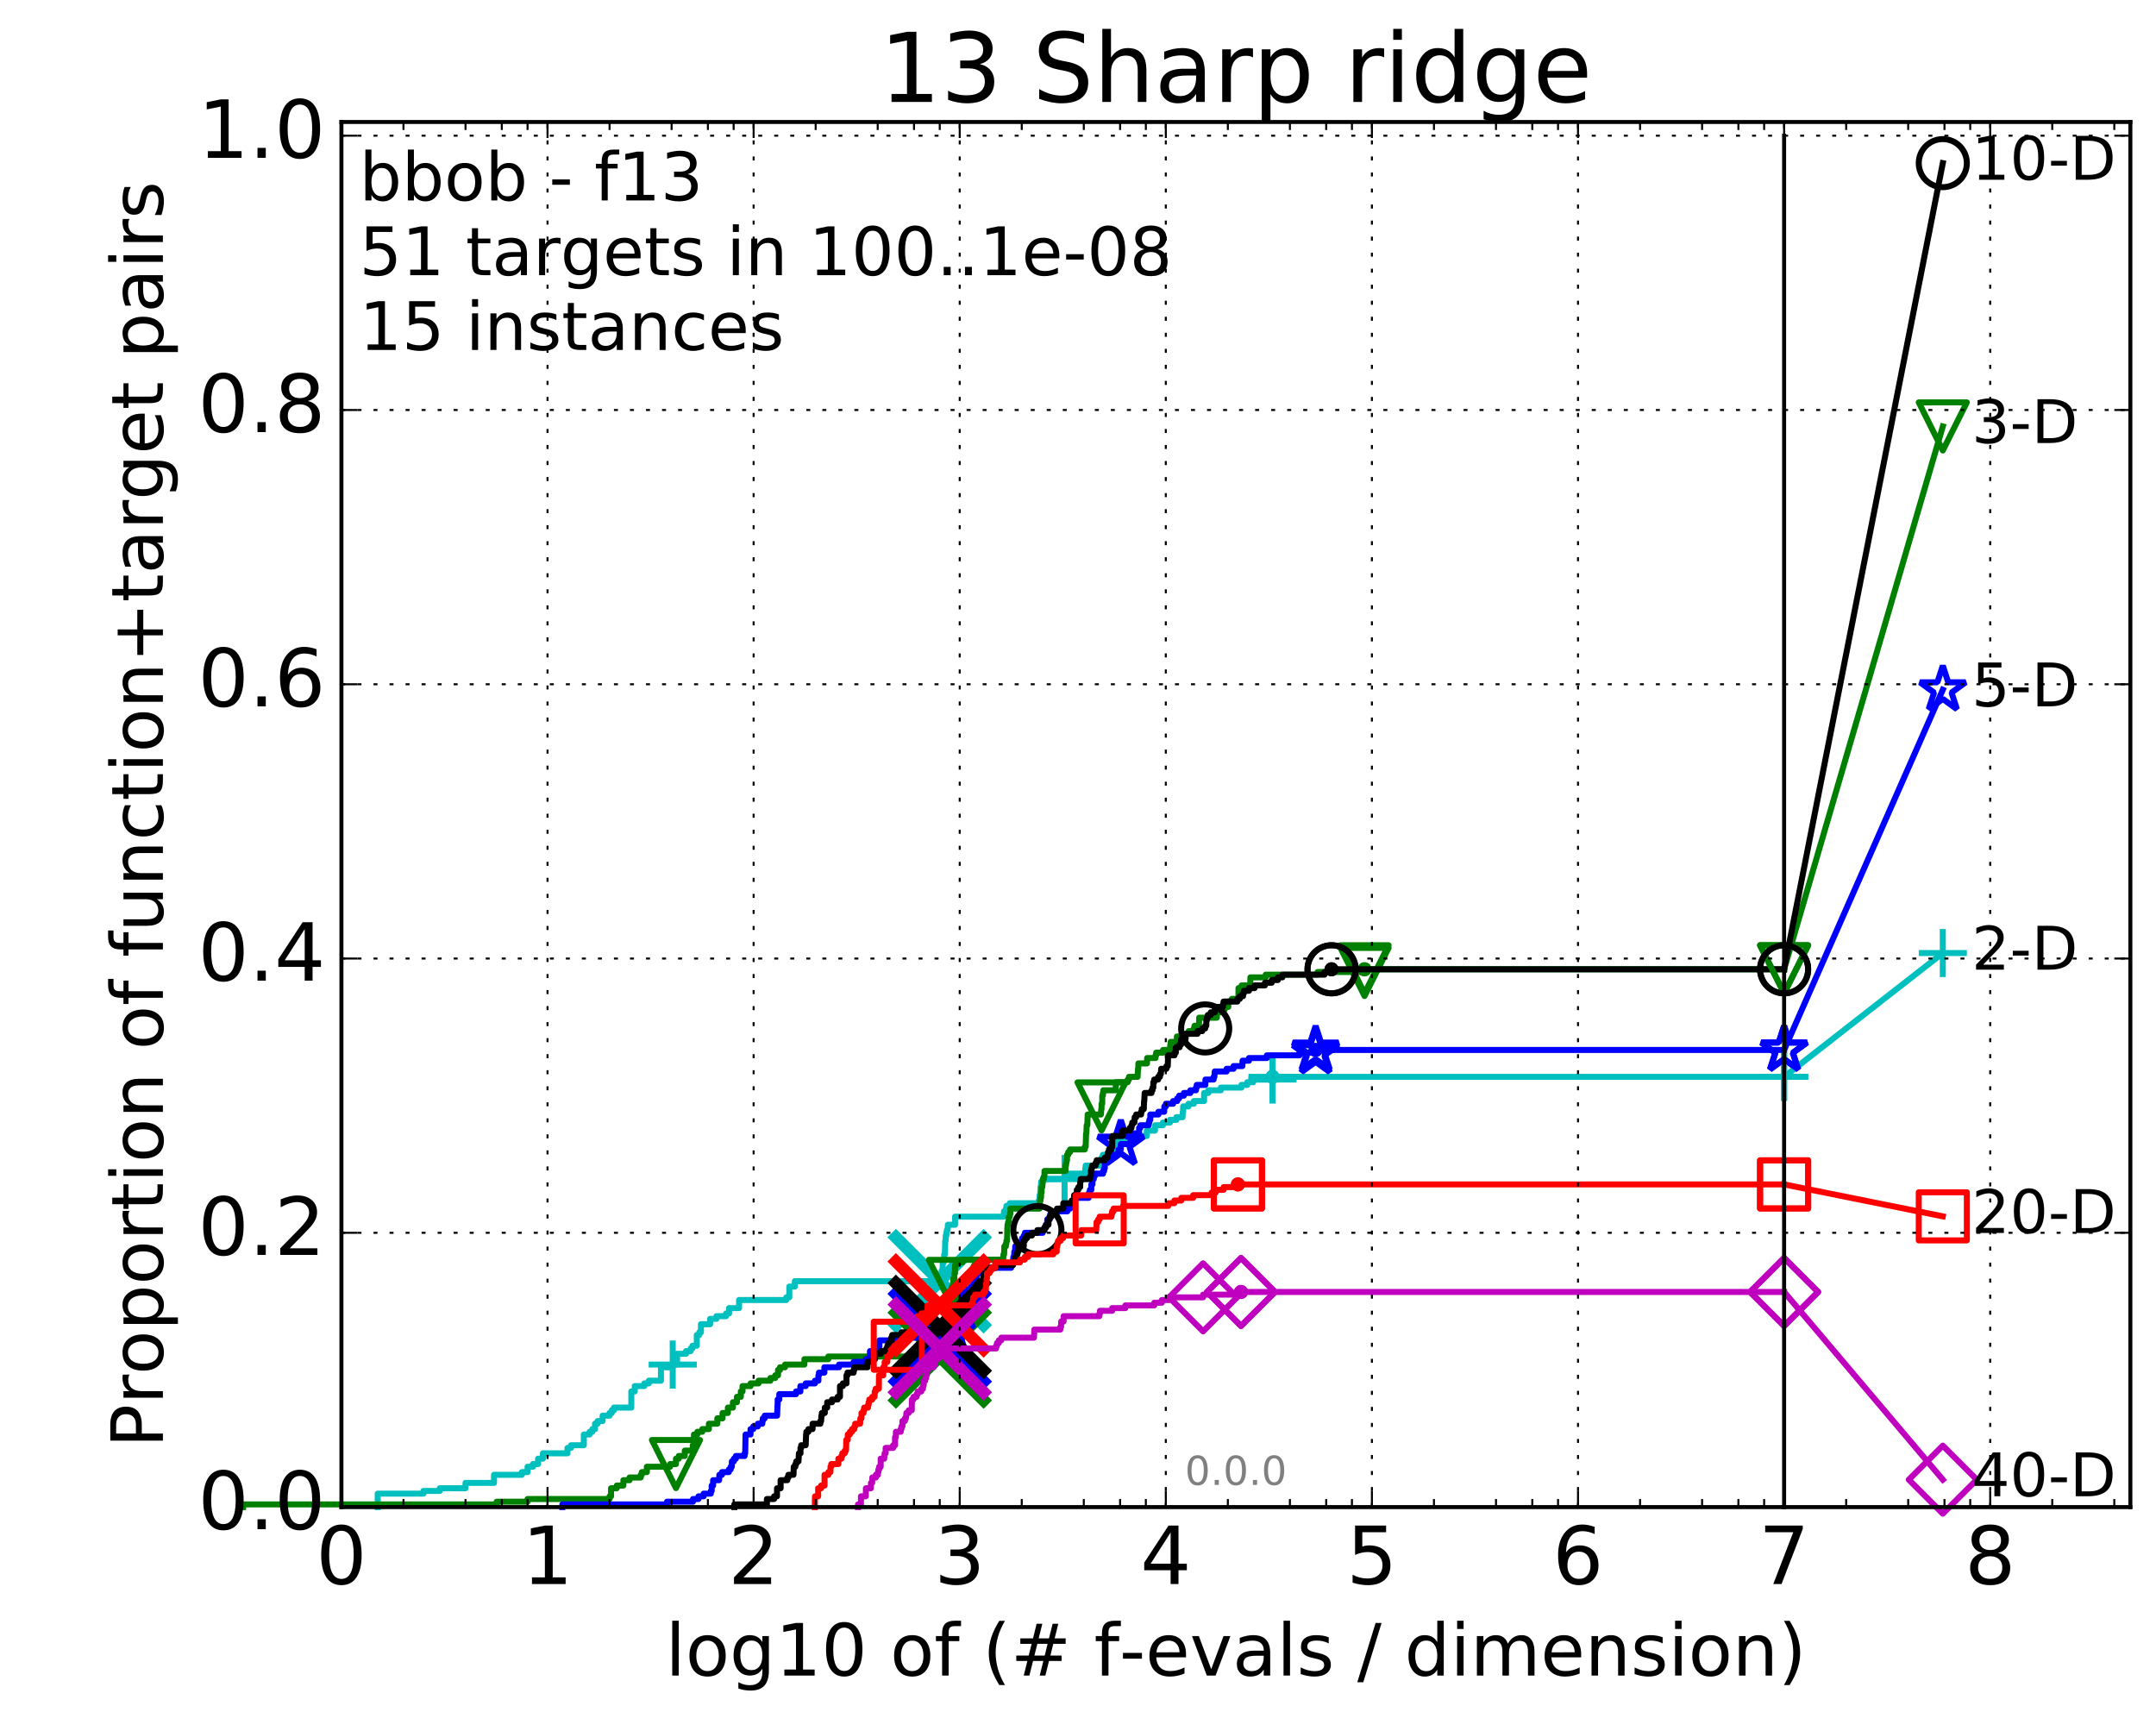 <?xml version="1.0" encoding="utf-8" standalone="no"?>
<!DOCTYPE svg PUBLIC "-//W3C//DTD SVG 1.1//EN"
  "http://www.w3.org/Graphics/SVG/1.1/DTD/svg11.dtd">
<!-- Created with matplotlib (http://matplotlib.org/) -->
<svg height="432pt" version="1.1" viewBox="0 0 538 432" width="538pt" xmlns="http://www.w3.org/2000/svg" xmlns:xlink="http://www.w3.org/1999/xlink">
 <defs>
  <style type="text/css">
*{stroke-linecap:butt;stroke-linejoin:round;stroke-miterlimit:100000;}
  </style>
 </defs>
 <g id="figure_1">
  <g id="patch_1">
   <path d="M 0 432.436 
L 538.8 432.436 
L 538.8 0 
L 0 0 
z
" style="fill:#ffffff;"/>
  </g>
  <g id="axes_1">
   <g id="patch_2">
    <path d="M 85.2 376.036 
L 531.6 376.036 
L 531.6 30.436 
L 85.2 30.436 
z
" style="fill:#ffffff;"/>
   </g>
   <g id="line2d_1">
    <defs>
     <path d="M 0 1.5 
C 0.398 1.5 0.779 1.342 1.061 1.061 
C 1.342 0.779 1.5 0.398 1.5 0 
C 1.5 -0.398 1.342 -0.779 1.061 -1.061 
C 0.779 -1.342 0.398 -1.5 0 -1.5 
C -0.398 -1.5 -0.779 -1.342 -1.061 -1.061 
C -1.342 -0.779 -1.5 -0.398 -1.5 0 
C -1.5 0.398 -1.342 0.779 -1.061 1.061 
C -0.779 1.342 -0.398 1.5 0 1.5 
z
" id="m5912bb0ea9" style="stroke:#00bfbf;stroke-width:0.5;"/>
    </defs>
    <g>
     <use style="fill:#00bfbf;stroke:#00bfbf;stroke-width:0.5;" x="317.538" xlink:href="#m5912bb0ea9" y="268.686"/>
     <use style="fill:#00bfbf;stroke:#00bfbf;stroke-width:0.5;" x="317.538" xlink:href="#m5912bb0ea9" y="268.686"/>
    </g>
   </g>
   <g id="line2d_2">
    <path d="M 94.256 376.036 
L 94.256 372.682 
L 105.665 372.682 
L 105.665 372.011 
L 109.738 372.011 
L 109.738 371.34 
L 116.163 371.34 
L 116.163 369.998 
L 123.276 369.998 
L 123.276 367.985 
L 130.203 367.985 
L 130.203 367.314 
L 131.645 367.314 
L 131.645 365.972 
L 132.999 365.972 
L 132.999 365.301 
L 134.275 365.301 
L 134.275 363.959 
L 135.483 363.959 
L 135.483 362.617 
L 141.613 362.617 
L 141.613 361.276 
L 142.489 361.276 
L 142.489 360.605 
L 145.685 360.605 
L 145.685 357.921 
L 147.126 357.921 
L 147.126 357.25 
L 147.813 357.25 
L 147.813 356.579 
L 148.48 356.579 
L 148.48 355.237 
L 149.128 355.237 
L 149.128 354.566 
L 150.369 354.566 
L 150.369 353.224 
L 152.11 353.224 
L 152.11 352.553 
L 152.662 352.553 
L 152.662 351.882 
L 153.2 351.882 
L 153.2 351.212 
L 157.536 351.212 
L 157.536 347.186 
L 158.396 347.186 
L 158.396 345.844 
L 160.791 345.844 
L 160.791 345.173 
L 161.899 345.173 
L 161.899 344.502 
L 164.926 344.502 
L 164.926 341.147 
L 167.869 341.147 
L 167.869 340.477 
L 168.946 340.477 
L 168.946 337.793 
L 171.194 337.793 
L 171.194 337.122 
L 172.351 337.122 
L 172.351 336.451 
L 172.798 336.451 
L 172.798 335.78 
L 173.877 335.78 
L 173.877 333.096 
L 174.5 333.096 
L 174.5 332.425 
L 174.906 332.425 
L 174.906 330.412 
L 177.199 330.412 
L 177.199 329.071 
L 178.777 329.071 
L 178.777 328.4 
L 181.18 328.4 
L 181.18 327.729 
L 181.928 327.729 
L 181.928 326.387 
L 184.427 326.387 
L 184.427 324.374 
L 196.202 324.374 
L 196.202 323.703 
L 196.964 323.703 
L 196.964 321.019 
L 198.344 321.019 
L 198.344 319.677 
L 234.765 319.677 
L 234.765 318.336 
L 234.917 318.336 
L 234.985 316.994 
L 235.23 316.994 
L 235.23 314.981 
L 235.472 314.981 
L 235.472 314.31 
L 235.605 314.31 
L 235.605 312.968 
L 235.777 312.968 
L 235.869 309.613 
L 235.974 309.613 
L 236 308.272 
L 236.156 308.272 
L 236.156 307.601 
L 236.272 307.601 
L 236.272 306.93 
L 236.465 306.93 
L 236.529 305.588 
L 238.317 305.588 
L 238.317 303.575 
L 250.46 303.575 
L 250.542 302.233 
L 251.02 302.233 
L 251.02 301.562 
L 251.139 301.562 
L 251.139 300.891 
L 251.972 300.891 
L 251.972 300.22 
L 259.202 300.22 
L 259.202 299.549 
L 259.413 299.549 
L 259.413 298.207 
L 259.55 298.207 
L 259.645 296.195 
L 259.713 296.195 
L 259.817 294.853 
L 260.284 294.853 
L 260.284 294.182 
L 265.649 294.182 
L 265.649 293.511 
L 265.989 293.511 
L 265.989 292.84 
L 270.757 292.84 
L 270.814 291.498 
L 270.918 291.498 
L 270.918 290.827 
L 274.718 290.827 
L 274.778 289.485 
L 274.913 289.485 
L 274.913 288.814 
L 275.204 288.814 
L 275.204 288.143 
L 278.184 288.143 
L 278.184 287.472 
L 278.3 287.472 
L 278.3 285.46 
L 278.506 285.46 
L 278.506 284.118 
L 283.839 284.118 
L 283.839 283.447 
L 286.166 283.447 
L 286.166 282.105 
L 288.2 282.105 
L 288.274 280.763 
L 290.179 280.763 
L 290.179 280.092 
L 291.953 280.092 
L 291.953 279.421 
L 293.556 279.421 
L 293.556 278.75 
L 295.09 278.75 
L 295.144 277.408 
L 295.241 277.408 
L 295.241 276.067 
L 296.576 276.067 
L 296.576 275.396 
L 297.921 275.396 
L 297.921 274.725 
L 300.467 274.725 
L 300.467 272.712 
L 301.53 272.712 
L 301.53 272.041 
L 304.636 272.041 
L 304.636 271.37 
L 309.792 271.37 
L 309.792 270.699 
L 311.25 270.699 
L 311.25 270.028 
L 312.713 270.028 
L 312.713 269.357 
L 317.538 269.357 
L 317.538 268.686 
L 445.2 268.686 
L 445.2 268.686 
" style="fill:none;stroke:#00bfbf;stroke-linecap:square;stroke-width:1.5;"/>
   </g>
   <g id="line2d_3">
    <defs>
     <path d="M -6 0 
L 6 0 
M 0 6 
L 0 -6 
" id="m5cc98547b7" style="stroke:#00bfbf;stroke-width:1.5;"/>
    </defs>
    <g>
     <use style="fill:none;stroke:#00bfbf;stroke-width:1.5;" x="167.869" xlink:href="#m5cc98547b7" y="340.477"/>
     <use style="fill:none;stroke:#00bfbf;stroke-width:1.5;" x="265.649" xlink:href="#m5cc98547b7" y="294.182"/>
     <use style="fill:none;stroke:#00bfbf;stroke-width:1.5;" x="317.538" xlink:href="#m5cc98547b7" y="269.357"/>
     <use style="fill:none;stroke:#00bfbf;stroke-width:1.5;" x="317.538" xlink:href="#m5cc98547b7" y="268.686"/>
     <use style="fill:none;stroke:#00bfbf;stroke-width:1.5;" x="445.2" xlink:href="#m5cc98547b7" y="268.686"/>
    </g>
   </g>
   <g id="line2d_4"/>
   <g id="line2d_5">
    <path clip-path="url(#p809efd2407)" d="M 234.502 319.677 
" style="fill:none;stroke:#00bfbf;stroke-linecap:square;"/>
    <defs>
     <path d="M -12 12 
L 12 -12 
M -12 -12 
L 12 12 
" id="m00f89b2582" style="stroke:#00bfbf;stroke-width:3.0;"/>
    </defs>
    <g clip-path="url(#p809efd2407)">
     <use style="fill:#00bfbf;stroke:#00bfbf;stroke-width:3.0;" x="234.502" xlink:href="#m00f89b2582" y="319.677"/>
    </g>
   </g>
   <g id="line2d_6">
    <defs>
     <path d="M 0 1.5 
C 0.398 1.5 0.779 1.342 1.061 1.061 
C 1.342 0.779 1.5 0.398 1.5 0 
C 1.5 -0.398 1.342 -0.779 1.061 -1.061 
C 0.779 -1.342 0.398 -1.5 0 -1.5 
C -0.398 -1.5 -0.779 -1.342 -1.061 -1.061 
C -1.342 -0.779 -1.5 -0.398 -1.5 0 
C -1.5 0.398 -1.342 0.779 -1.061 1.061 
C -0.779 1.342 -0.398 1.5 0 1.5 
z
" id="m342ac585ad" style="stroke:#008000;stroke-width:0.5;"/>
    </defs>
    <g>
     <use style="fill:#008000;stroke:#008000;stroke-width:0.5;" x="340.504" xlink:href="#m342ac585ad" y="241.849"/>
     <use style="fill:#008000;stroke:#008000;stroke-width:0.5;" x="340.504" xlink:href="#m342ac585ad" y="241.849"/>
    </g>
   </g>
   <g id="line2d_7">
    <path d="M 60.662 376.036 
L 60.662 375.365 
L 123.943 375.365 
L 123.943 374.694 
L 131.645 374.694 
L 131.645 374.023 
L 152.11 374.023 
L 152.11 373.352 
L 152.479 373.352 
L 152.479 371.34 
L 153.898 371.34 
L 153.898 370.669 
L 155.553 370.669 
L 155.553 369.327 
L 157.094 369.327 
L 157.094 368.656 
L 159.89 368.656 
L 159.89 367.985 
L 160.151 367.985 
L 160.151 367.314 
L 161.413 367.314 
L 161.413 365.972 
L 167.216 365.972 
L 167.216 365.301 
L 168.681 365.301 
L 168.681 363.959 
L 169.379 363.959 
L 169.379 363.288 
L 170.875 363.288 
L 170.875 361.947 
L 172.871 361.947 
L 172.871 360.605 
L 173.163 360.605 
L 173.163 357.921 
L 174.017 357.921 
L 174.017 357.25 
L 175.239 357.25 
L 175.239 356.579 
L 176.895 356.579 
L 176.895 355.237 
L 179.001 355.237 
L 179.001 353.895 
L 180.302 353.895 
L 180.302 352.553 
L 181.632 352.553 
L 181.632 351.212 
L 182.886 351.212 
L 182.886 349.87 
L 183.895 349.87 
L 183.895 348.528 
L 184.861 348.528 
L 184.861 347.186 
L 185.286 347.186 
L 185.286 345.844 
L 187.3 345.844 
L 187.3 345.173 
L 189.288 345.173 
L 189.288 344.502 
L 192.253 344.502 
L 192.253 343.831 
L 193.454 343.831 
L 193.454 343.16 
L 194.145 343.16 
L 194.145 341.818 
L 194.649 341.818 
L 194.649 341.147 
L 195.889 341.147 
L 195.889 340.477 
L 200.726 340.477 
L 200.726 339.135 
L 206.693 339.135 
L 206.693 338.464 
L 235.144 338.464 
L 235.144 337.122 
L 235.645 337.122 
L 235.645 336.451 
L 235.759 336.451 
L 235.759 334.438 
L 235.935 334.438 
L 235.996 332.425 
L 236.126 332.425 
L 236.134 330.412 
L 236.29 330.412 
L 236.29 329.742 
L 236.503 329.742 
L 236.614 326.387 
L 236.707 326.387 
L 236.749 323.703 
L 237.396 323.703 
L 237.461 321.69 
L 237.534 321.69 
L 237.534 321.019 
L 237.785 321.019 
L 237.785 320.348 
L 237.897 320.348 
L 237.897 319.007 
L 238.151 319.007 
L 238.151 317.665 
L 238.317 317.665 
L 238.317 315.652 
L 238.597 315.652 
L 238.597 314.981 
L 240.153 314.981 
L 240.153 314.31 
L 250.307 314.31 
L 250.407 312.968 
L 250.562 312.968 
L 250.621 310.955 
L 251.006 310.955 
L 251.006 310.284 
L 251.135 310.284 
L 251.135 309.613 
L 251.294 309.613 
L 251.372 306.259 
L 251.412 306.259 
L 251.412 305.588 
L 251.551 305.588 
L 251.551 304.917 
L 251.685 304.917 
L 251.745 303.575 
L 251.972 303.575 
L 251.972 302.904 
L 252.125 302.904 
L 252.125 301.562 
L 259.427 301.562 
L 259.527 299.549 
L 259.639 299.549 
L 259.639 298.878 
L 259.766 298.878 
L 259.814 297.537 
L 259.921 297.537 
L 259.921 296.195 
L 260.097 296.195 
L 260.188 294.853 
L 260.229 294.853 
L 260.229 294.182 
L 260.49 294.182 
L 260.49 293.511 
L 260.629 293.511 
L 260.64 292.169 
L 265.884 292.169 
L 265.884 290.827 
L 266.012 290.827 
L 266.012 290.156 
L 266.13 290.156 
L 266.13 289.485 
L 266.262 289.485 
L 266.262 288.143 
L 266.561 288.143 
L 266.561 287.472 
L 267.017 287.472 
L 267.017 286.802 
L 270.706 286.802 
L 270.706 286.131 
L 270.917 286.131 
L 271.015 282.776 
L 271.089 282.776 
L 271.17 280.763 
L 271.33 280.763 
L 271.416 278.079 
L 274.716 278.079 
L 274.801 276.737 
L 274.867 276.737 
L 274.879 275.396 
L 275.042 275.396 
L 275.056 273.383 
L 275.204 273.383 
L 275.204 272.712 
L 275.327 272.712 
L 275.327 272.041 
L 278.411 272.041 
L 278.464 270.028 
L 281.4 270.028 
L 281.4 269.357 
L 281.736 269.357 
L 281.736 268.686 
L 283.875 268.686 
L 283.967 266.673 
L 284.035 266.673 
L 284.071 265.332 
L 286.215 265.332 
L 286.253 263.99 
L 288.345 263.99 
L 288.345 263.319 
L 288.504 263.319 
L 288.504 262.648 
L 290.226 262.648 
L 290.226 261.977 
L 291.951 261.977 
L 292.039 260.635 
L 292.108 260.635 
L 292.108 259.964 
L 293.67 259.964 
L 293.676 258.622 
L 295.221 258.622 
L 295.221 257.951 
L 296.596 257.951 
L 296.596 257.28 
L 297.881 257.28 
L 297.881 256.609 
L 298.07 256.609 
L 298.07 255.938 
L 299.208 255.938 
L 299.238 253.926 
L 303.641 253.926 
L 303.684 252.584 
L 304.671 252.584 
L 304.671 251.913 
L 305.596 251.913 
L 305.596 251.242 
L 306.504 251.242 
L 306.504 249.9 
L 307.396 249.9 
L 307.396 249.229 
L 309.04 249.229 
L 309.043 246.545 
L 309.823 246.545 
L 309.823 245.874 
L 311.994 245.874 
L 312.02 243.862 
L 315.841 243.862 
L 315.841 243.191 
L 328.797 243.191 
L 328.797 242.52 
L 340.504 242.52 
L 340.504 241.849 
L 445.2 241.849 
L 445.2 241.849 
" style="fill:none;stroke:#008000;stroke-linecap:square;stroke-width:1.5;"/>
   </g>
   <g id="line2d_8">
    <defs>
     <path d="M -0 6 
L 6 -6 
L -6 -6 
z
" id="md442406f47" style="stroke:#008000;stroke-linejoin:miter;stroke-width:1.5;"/>
    </defs>
    <g>
     <use style="fill:none;stroke:#008000;stroke-linejoin:miter;stroke-width:1.5;" x="168.681" xlink:href="#md442406f47" y="365.301"/>
     <use style="fill:none;stroke:#008000;stroke-linejoin:miter;stroke-width:1.5;" x="237.785" xlink:href="#md442406f47" y="320.348"/>
     <use style="fill:none;stroke:#008000;stroke-linejoin:miter;stroke-width:1.5;" x="274.879" xlink:href="#md442406f47" y="276.067"/>
     <use style="fill:none;stroke:#008000;stroke-linejoin:miter;stroke-width:1.5;" x="340.504" xlink:href="#md442406f47" y="242.52"/>
     <use style="fill:none;stroke:#008000;stroke-linejoin:miter;stroke-width:1.5;" x="340.504" xlink:href="#md442406f47" y="241.849"/>
     <use style="fill:none;stroke:#008000;stroke-linejoin:miter;stroke-width:1.5;" x="445.2" xlink:href="#md442406f47" y="241.849"/>
    </g>
   </g>
   <g id="line2d_9"/>
   <g id="line2d_10">
    <path clip-path="url(#p809efd2407)" d="M 234.502 338.464 
" style="fill:none;stroke:#008000;stroke-linecap:square;"/>
    <defs>
     <path d="M -12 12 
L 12 -12 
M -12 -12 
L 12 12 
" id="md4d17b721e" style="stroke:#008000;stroke-width:3.0;"/>
    </defs>
    <g clip-path="url(#p809efd2407)">
     <use style="fill:#008000;stroke:#008000;stroke-width:3.0;" x="234.502" xlink:href="#md4d17b721e" y="338.464"/>
    </g>
   </g>
   <g id="line2d_11">
    <defs>
     <path d="M 0 1.5 
C 0.398 1.5 0.779 1.342 1.061 1.061 
C 1.342 0.779 1.5 0.398 1.5 0 
C 1.5 -0.398 1.342 -0.779 1.061 -1.061 
C 0.779 -1.342 0.398 -1.5 0 -1.5 
C -0.398 -1.5 -0.779 -1.342 -1.061 -1.061 
C -1.342 -0.779 -1.5 -0.398 -1.5 0 
C -1.5 0.398 -1.342 0.779 -1.061 1.061 
C -0.779 1.342 -0.398 1.5 0 1.5 
z
" id="md60b326274" style="stroke:#0000ff;stroke-width:0.5;"/>
    </defs>
    <g>
     <use style="fill:#0000ff;stroke:#0000ff;stroke-width:0.5;" x="328.297" xlink:href="#md60b326274" y="261.977"/>
     <use style="fill:#0000ff;stroke:#0000ff;stroke-width:0.5;" x="328.297" xlink:href="#md60b326274" y="261.977"/>
    </g>
   </g>
   <g id="line2d_12">
    <path d="M 140.325 376.036 
L 140.325 375.365 
L 166.446 375.365 
L 166.446 374.694 
L 172.93 374.694 
L 172.93 374.023 
L 174.295 374.023 
L 174.295 373.352 
L 175.58 373.352 
L 175.58 372.682 
L 177.38 372.682 
L 177.38 372.011 
L 177.595 372.011 
L 177.595 370.669 
L 177.949 370.669 
L 177.949 369.327 
L 179.443 369.327 
L 179.509 367.985 
L 180.154 367.985 
L 180.154 367.314 
L 181.869 367.314 
L 181.869 366.643 
L 182.335 366.643 
L 182.335 365.972 
L 182.622 365.972 
L 182.622 364.63 
L 183.129 364.63 
L 183.129 363.959 
L 183.625 363.959 
L 183.625 363.288 
L 185.803 363.288 
L 185.803 362.617 
L 185.951 362.617 
L 186.049 357.921 
L 187.285 357.921 
L 187.285 356.579 
L 187.968 356.579 
L 187.968 355.908 
L 189.104 355.908 
L 189.104 355.237 
L 190.226 355.237 
L 190.226 354.566 
L 190.348 354.566 
L 190.348 353.895 
L 190.826 353.895 
L 190.826 353.224 
L 193.917 353.224 
L 194.02 350.541 
L 194.054 350.541 
L 194.054 349.199 
L 194.46 349.199 
L 194.46 347.857 
L 198.638 347.857 
L 198.638 347.186 
L 199.724 347.186 
L 199.724 345.844 
L 201.061 345.844 
L 201.061 345.173 
L 203.359 345.173 
L 203.359 344.502 
L 204.221 344.502 
L 204.221 343.16 
L 204.35 343.16 
L 204.35 342.489 
L 205.708 342.489 
L 205.708 341.147 
L 209.364 341.147 
L 209.364 340.477 
L 213.022 340.477 
L 213.022 339.806 
L 216.063 339.806 
L 216.063 339.135 
L 217.085 339.135 
L 217.085 337.122 
L 219.408 337.122 
L 219.463 334.438 
L 224.897 334.438 
L 224.897 333.767 
L 236.681 333.767 
L 236.681 333.096 
L 237.399 333.096 
L 237.458 331.754 
L 237.879 331.754 
L 237.942 330.412 
L 238.634 330.412 
L 238.634 329.742 
L 238.819 329.742 
L 238.819 329.071 
L 239.012 329.071 
L 239.012 328.4 
L 239.65 328.4 
L 239.761 326.387 
L 239.801 326.387 
L 239.801 324.374 
L 239.919 324.374 
L 239.919 323.703 
L 240.263 323.703 
L 240.263 323.032 
L 240.741 323.032 
L 240.741 322.361 
L 241.271 322.361 
L 241.271 321.69 
L 242.306 321.69 
L 242.306 321.019 
L 242.931 321.019 
L 242.931 319.677 
L 243.688 319.677 
L 243.706 317.665 
L 244.423 317.665 
L 244.423 316.994 
L 244.856 316.994 
L 244.856 316.323 
L 252.322 316.323 
L 252.322 315.652 
L 252.706 315.652 
L 252.79 314.31 
L 252.866 314.31 
L 252.866 313.639 
L 253.049 313.639 
L 253.105 312.297 
L 253.32 312.297 
L 253.342 310.955 
L 254.86 310.955 
L 254.86 309.613 
L 255.045 309.613 
L 255.045 308.942 
L 255.49 308.942 
L 255.49 308.272 
L 255.755 308.272 
L 255.755 307.601 
L 260.186 307.601 
L 260.186 306.93 
L 260.625 306.93 
L 260.625 306.259 
L 260.949 306.259 
L 260.949 305.588 
L 261.333 305.588 
L 261.333 304.246 
L 261.955 304.246 
L 261.955 303.575 
L 262.083 303.575 
L 262.083 302.904 
L 262.546 302.904 
L 262.546 302.233 
L 266.354 302.233 
L 266.354 301.562 
L 267.05 301.562 
L 267.05 300.891 
L 267.503 300.891 
L 267.503 300.22 
L 267.786 300.22 
L 267.786 299.549 
L 268.144 299.549 
L 268.144 298.878 
L 271.647 298.878 
L 271.75 297.537 
L 271.977 297.537 
L 271.977 296.866 
L 272.324 296.866 
L 272.332 295.524 
L 272.613 295.524 
L 272.617 294.182 
L 272.939 294.182 
L 272.939 293.511 
L 273.181 293.511 
L 273.181 292.84 
L 275.251 292.84 
L 275.251 292.169 
L 275.52 292.169 
L 275.52 291.498 
L 275.689 291.498 
L 275.697 290.156 
L 276.026 290.156 
L 276.101 288.814 
L 276.82 288.814 
L 276.82 288.143 
L 278.976 288.143 
L 278.976 287.472 
L 279.151 287.472 
L 279.151 286.802 
L 279.681 286.802 
L 279.681 285.46 
L 282.04 285.46 
L 282.142 284.118 
L 282.326 284.118 
L 282.326 283.447 
L 282.535 283.447 
L 282.535 282.776 
L 284.251 282.776 
L 284.251 281.434 
L 284.552 281.434 
L 284.552 280.763 
L 286.644 280.763 
L 286.644 280.092 
L 286.81 280.092 
L 286.81 279.421 
L 287.039 279.421 
L 287.041 278.079 
L 289.069 278.079 
L 289.069 277.408 
L 290.508 277.408 
L 290.544 276.067 
L 290.932 276.067 
L 290.932 275.396 
L 292.731 275.396 
L 292.731 274.725 
L 293.761 274.725 
L 293.761 274.054 
L 294.244 274.054 
L 294.244 273.383 
L 295.42 273.383 
L 295.42 272.712 
L 297.034 272.712 
L 297.034 272.041 
L 298.442 272.041 
L 298.442 271.37 
L 298.621 271.37 
L 298.621 270.699 
L 300.777 270.699 
L 300.799 269.357 
L 302.844 269.357 
L 302.844 268.686 
L 303.037 268.686 
L 303.12 267.344 
L 306.081 267.344 
L 306.081 266.673 
L 307.824 266.673 
L 307.824 266.002 
L 310.018 266.002 
L 310.061 264.661 
L 311.664 264.661 
L 311.664 263.99 
L 316.127 263.99 
L 316.127 263.319 
L 324.269 263.319 
L 324.269 262.648 
L 328.297 262.648 
L 328.297 261.977 
L 445.2 261.977 
L 445.2 261.977 
" style="fill:none;stroke:#0000ff;stroke-linecap:square;stroke-width:1.5;"/>
   </g>
   <g id="line2d_13">
    <defs>
     <path d="M 0 -6 
L -1.347 -1.854 
L -5.706 -1.854 
L -2.18 0.708 
L -3.527 4.854 
L -0 2.292 
L 3.527 4.854 
L 2.18 0.708 
L 5.706 -1.854 
L 1.347 -1.854 
z
" id="m9ee6e53996" style="stroke:#0000ff;stroke-linejoin:bevel;stroke-width:1.5;"/>
    </defs>
    <g>
     <use style="fill:none;stroke:#0000ff;stroke-linejoin:bevel;stroke-width:1.5;" x="237.399" xlink:href="#m9ee6e53996" y="332.425"/>
     <use style="fill:none;stroke:#0000ff;stroke-linejoin:bevel;stroke-width:1.5;" x="279.681" xlink:href="#m9ee6e53996" y="285.46"/>
     <use style="fill:none;stroke:#0000ff;stroke-linejoin:bevel;stroke-width:1.5;" x="328.297" xlink:href="#m9ee6e53996" y="262.648"/>
     <use style="fill:none;stroke:#0000ff;stroke-linejoin:bevel;stroke-width:1.5;" x="328.297" xlink:href="#m9ee6e53996" y="261.977"/>
     <use style="fill:none;stroke:#0000ff;stroke-linejoin:bevel;stroke-width:1.5;" x="445.2" xlink:href="#m9ee6e53996" y="261.977"/>
    </g>
   </g>
   <g id="line2d_14"/>
   <g id="line2d_15">
    <path clip-path="url(#p809efd2407)" d="M 234.502 333.767 
" style="fill:none;stroke:#0000ff;stroke-linecap:square;"/>
    <defs>
     <path d="M -12 12 
L 12 -12 
M -12 -12 
L 12 12 
" id="m42e59c42be" style="stroke:#0000ff;stroke-width:3.0;"/>
    </defs>
    <g clip-path="url(#p809efd2407)">
     <use style="fill:#0000ff;stroke:#0000ff;stroke-width:3.0;" x="234.502" xlink:href="#m42e59c42be" y="333.767"/>
    </g>
   </g>
   <g id="line2d_16">
    <defs>
     <path d="M 0 1.5 
C 0.398 1.5 0.779 1.342 1.061 1.061 
C 1.342 0.779 1.5 0.398 1.5 0 
C 1.5 -0.398 1.342 -0.779 1.061 -1.061 
C 0.779 -1.342 0.398 -1.5 0 -1.5 
C -0.398 -1.5 -0.779 -1.342 -1.061 -1.061 
C -1.342 -0.779 -1.5 -0.398 -1.5 0 
C -1.5 0.398 -1.342 0.779 -1.061 1.061 
C -0.779 1.342 -0.398 1.5 0 1.5 
z
" id="m7f2d286c98" style="stroke:#000000;stroke-width:0.5;"/>
    </defs>
    <g>
     <use style="stroke:#000000;stroke-width:0.5;" x="332.27" xlink:href="#m7f2d286c98" y="241.849"/>
     <use style="stroke:#000000;stroke-width:0.5;" x="332.27" xlink:href="#m7f2d286c98" y="241.849"/>
    </g>
   </g>
   <g id="line2d_17">
    <path d="M 183.24 376.036 
L 183.24 375.365 
L 191.372 375.365 
L 191.372 374.023 
L 193.166 374.023 
L 193.166 373.352 
L 193.883 373.352 
L 193.9 371.34 
L 194.793 371.34 
L 194.793 369.327 
L 196.464 369.327 
L 196.464 368.656 
L 196.738 368.656 
L 196.738 367.985 
L 198.004 367.985 
L 198.075 365.972 
L 198.471 365.972 
L 198.471 365.301 
L 198.694 365.301 
L 198.694 364.63 
L 199.256 364.63 
L 199.364 362.617 
L 199.751 362.617 
L 199.751 361.276 
L 199.935 361.276 
L 199.935 360.605 
L 201.049 360.605 
L 201.148 357.921 
L 201.21 357.921 
L 201.21 357.25 
L 201.737 357.25 
L 201.737 356.579 
L 202.766 356.579 
L 202.766 355.237 
L 204.713 355.237 
L 204.713 354.566 
L 204.903 354.566 
L 204.966 353.224 
L 205.081 353.224 
L 205.081 352.553 
L 205.819 352.553 
L 205.819 351.212 
L 206.416 351.212 
L 206.416 349.87 
L 207.62 349.87 
L 207.62 349.199 
L 209.017 349.199 
L 209.017 348.528 
L 209.604 348.528 
L 209.612 345.844 
L 210.324 345.844 
L 210.324 345.173 
L 211.229 345.173 
L 211.229 343.16 
L 211.473 343.16 
L 211.473 342.489 
L 213.008 342.489 
L 213.008 341.818 
L 213.183 341.818 
L 213.183 341.147 
L 216.48 341.147 
L 216.48 339.806 
L 217.786 339.806 
L 217.786 339.135 
L 218.374 339.135 
L 218.374 337.793 
L 219.842 337.793 
L 219.842 337.122 
L 221.174 337.122 
L 221.174 336.451 
L 221.441 336.451 
L 221.441 335.78 
L 221.656 335.78 
L 221.656 335.109 
L 222.393 335.109 
L 222.393 333.767 
L 222.636 333.767 
L 222.636 333.096 
L 224.927 333.096 
L 224.927 332.425 
L 228.791 332.425 
L 228.791 331.754 
L 233.988 331.754 
L 233.988 331.083 
L 238.495 331.083 
L 238.513 329.742 
L 239.137 329.742 
L 239.137 329.071 
L 239.564 329.071 
L 239.564 328.4 
L 240.694 328.4 
L 240.694 327.729 
L 240.838 327.729 
L 240.838 327.058 
L 241.005 327.058 
L 241.005 326.387 
L 241.641 326.387 
L 241.728 324.374 
L 242.377 324.374 
L 242.377 322.361 
L 243.154 322.361 
L 243.154 321.69 
L 243.309 321.69 
L 243.309 321.019 
L 243.835 321.019 
L 243.835 320.348 
L 244.394 320.348 
L 244.394 319.677 
L 245.353 319.677 
L 245.353 318.336 
L 245.705 318.336 
L 245.705 317.665 
L 246.409 317.665 
L 246.409 316.323 
L 248.478 316.323 
L 248.478 315.652 
L 252.802 315.652 
L 252.802 314.981 
L 253.293 314.981 
L 253.375 313.639 
L 253.648 313.639 
L 253.648 312.968 
L 253.887 312.968 
L 253.887 312.297 
L 254.134 312.297 
L 254.134 311.626 
L 254.818 311.626 
L 254.818 310.955 
L 255.473 310.955 
L 255.473 309.613 
L 255.739 309.613 
L 255.739 308.942 
L 256.28 308.942 
L 256.28 308.272 
L 257.513 308.272 
L 257.513 307.601 
L 258.869 307.601 
L 258.869 306.93 
L 260.645 306.93 
L 260.645 306.259 
L 261.062 306.259 
L 261.062 305.588 
L 261.641 305.588 
L 261.643 304.246 
L 261.891 304.246 
L 261.891 303.575 
L 262.376 303.575 
L 262.376 302.904 
L 262.997 302.904 
L 262.997 302.233 
L 263.749 302.233 
L 263.749 301.562 
L 265.337 301.562 
L 265.337 300.22 
L 267.444 300.22 
L 267.444 299.549 
L 268.025 299.549 
L 268.025 298.207 
L 268.71 298.207 
L 268.71 296.866 
L 269.087 296.866 
L 269.087 296.195 
L 269.546 296.195 
L 269.546 294.853 
L 269.659 294.853 
L 269.659 294.182 
L 271.988 294.182 
L 271.988 293.511 
L 272.203 293.511 
L 272.203 292.169 
L 272.358 292.169 
L 272.358 291.498 
L 272.51 291.498 
L 272.51 290.827 
L 273.392 290.827 
L 273.392 290.156 
L 273.665 290.156 
L 273.665 289.485 
L 275.71 289.485 
L 275.71 288.814 
L 276.374 288.814 
L 276.482 287.472 
L 276.736 287.472 
L 276.736 286.802 
L 277.323 286.802 
L 277.323 286.131 
L 277.544 286.131 
L 277.544 283.447 
L 280.105 283.447 
L 280.105 282.105 
L 281.921 282.105 
L 281.921 281.434 
L 282.35 281.434 
L 282.35 280.763 
L 282.53 280.763 
L 282.53 280.092 
L 283.08 280.092 
L 283.142 278.75 
L 283.521 278.75 
L 283.521 278.079 
L 284.751 278.079 
L 284.751 277.408 
L 284.903 277.408 
L 284.903 276.737 
L 285.421 276.737 
L 285.483 274.725 
L 285.539 274.725 
L 285.637 272.712 
L 287.34 272.712 
L 287.34 272.041 
L 287.596 272.041 
L 287.596 271.37 
L 287.793 271.37 
L 287.793 270.028 
L 288.013 270.028 
L 288.013 269.357 
L 289 269.357 
L 289 268.686 
L 289.445 268.686 
L 289.445 268.015 
L 289.677 268.015 
L 289.759 266.673 
L 291.071 266.673 
L 291.071 266.002 
L 291.399 266.002 
L 291.49 263.319 
L 293.083 263.319 
L 293.083 262.648 
L 293.409 262.648 
L 293.409 261.306 
L 294.354 261.306 
L 294.354 260.635 
L 294.726 260.635 
L 294.726 259.293 
L 295.836 259.293 
L 295.899 257.951 
L 298.811 257.951 
L 298.811 257.28 
L 299.999 257.28 
L 299.999 256.609 
L 300.741 256.609 
L 300.741 255.938 
L 301.019 255.938 
L 301.019 254.597 
L 301.158 254.597 
L 301.158 253.926 
L 301.386 253.926 
L 301.386 253.255 
L 302.128 253.255 
L 302.128 252.584 
L 303.157 252.584 
L 303.184 251.242 
L 305.157 251.242 
L 305.157 250.571 
L 305.322 250.571 
L 305.322 249.9 
L 308.768 249.9 
L 308.768 249.229 
L 309.386 249.229 
L 309.386 248.558 
L 310.187 248.558 
L 310.187 247.887 
L 310.371 247.887 
L 310.371 247.216 
L 311.665 247.216 
L 311.665 246.545 
L 313.068 246.545 
L 313.068 245.874 
L 315.645 245.874 
L 315.645 245.203 
L 317.337 245.203 
L 317.337 244.532 
L 318.872 244.532 
L 318.872 243.862 
L 320.004 243.862 
L 320.004 243.191 
L 330.52 243.191 
L 330.52 242.52 
L 332.27 242.52 
L 332.27 241.849 
L 445.2 241.849 
L 445.2 241.849 
" style="fill:none;stroke:#000000;stroke-linecap:square;stroke-width:1.5;"/>
   </g>
   <g id="line2d_18">
    <defs>
     <path d="M 0 6 
C 1.591 6 3.117 5.368 4.243 4.243 
C 5.368 3.117 6 1.591 6 0 
C 6 -1.591 5.368 -3.117 4.243 -4.243 
C 3.117 -5.368 1.591 -6 0 -6 
C -1.591 -6 -3.117 -5.368 -4.243 -4.243 
C -5.368 -3.117 -6 -1.591 -6 0 
C -6 1.591 -5.368 3.117 -4.243 4.243 
C -3.117 5.368 -1.591 6 0 6 
z
" id="m42dcb260dc" style="stroke:#000000;stroke-width:1.5;"/>
    </defs>
    <g>
     <use style="fill:none;stroke:#000000;stroke-width:1.5;" x="258.869" xlink:href="#m42dcb260dc" y="306.93"/>
     <use style="fill:none;stroke:#000000;stroke-width:1.5;" x="300.741" xlink:href="#m42dcb260dc" y="256.609"/>
     <use style="fill:none;stroke:#000000;stroke-width:1.5;" x="332.27" xlink:href="#m42dcb260dc" y="241.849"/>
     <use style="fill:none;stroke:#000000;stroke-width:1.5;" x="332.27" xlink:href="#m42dcb260dc" y="241.849"/>
     <use style="fill:none;stroke:#000000;stroke-width:1.5;" x="445.2" xlink:href="#m42dcb260dc" y="241.849"/>
    </g>
   </g>
   <g id="line2d_19"/>
   <g id="line2d_20">
    <path clip-path="url(#p809efd2407)" d="M 234.502 331.083 
" style="fill:none;stroke:#000000;stroke-linecap:square;"/>
    <defs>
     <path d="M -12 12 
L 12 -12 
M -12 -12 
L 12 12 
" id="maf382de07c" style="stroke:#000000;stroke-width:3.0;"/>
    </defs>
    <g clip-path="url(#p809efd2407)">
     <use style="stroke:#000000;stroke-width:3.0;" x="234.502" xlink:href="#maf382de07c" y="331.083"/>
    </g>
   </g>
   <g id="line2d_21">
    <defs>
     <path d="M 0 1.5 
C 0.398 1.5 0.779 1.342 1.061 1.061 
C 1.342 0.779 1.5 0.398 1.5 0 
C 1.5 -0.398 1.342 -0.779 1.061 -1.061 
C 0.779 -1.342 0.398 -1.5 0 -1.5 
C -0.398 -1.5 -0.779 -1.342 -1.061 -1.061 
C -1.342 -0.779 -1.5 -0.398 -1.5 0 
C -1.5 0.398 -1.342 0.779 -1.061 1.061 
C -0.779 1.342 -0.398 1.5 0 1.5 
z
" id="mc4b44c9ef6" style="stroke:#ff0000;stroke-width:0.5;"/>
    </defs>
    <g>
     <use style="fill:#ff0000;stroke:#ff0000;stroke-width:0.5;" x="308.903" xlink:href="#mc4b44c9ef6" y="295.524"/>
     <use style="fill:#ff0000;stroke:#ff0000;stroke-width:0.5;" x="308.903" xlink:href="#mc4b44c9ef6" y="295.524"/>
    </g>
   </g>
   <g id="line2d_22">
    <path d="M 203.342 376.036 
L 203.342 374.023 
L 203.342 374.023 
L 203.342 374.023 
L 203.371 374.023 
L 203.371 373.352 
L 204.155 373.352 
L 204.155 371.34 
L 204.898 371.34 
L 204.898 370.669 
L 205.754 370.669 
L 205.754 367.985 
L 206.709 367.985 
L 206.709 367.314 
L 207.221 367.314 
L 207.235 365.972 
L 207.429 365.972 
L 207.429 365.301 
L 209.205 365.301 
L 209.205 363.959 
L 209.967 363.959 
L 209.967 363.288 
L 210.188 363.288 
L 210.188 362.617 
L 210.797 362.617 
L 210.797 361.947 
L 211.11 361.947 
L 211.185 359.263 
L 211.547 359.263 
L 211.547 357.921 
L 212.079 357.921 
L 212.079 357.25 
L 212.602 357.25 
L 212.602 356.579 
L 213.193 356.579 
L 213.193 355.908 
L 213.396 355.908 
L 213.396 355.237 
L 214.629 355.237 
L 214.696 353.895 
L 214.976 353.895 
L 214.976 352.553 
L 215.482 352.553 
L 215.482 351.882 
L 215.639 351.882 
L 215.639 351.212 
L 216.599 351.212 
L 216.599 350.541 
L 216.751 350.541 
L 216.751 349.87 
L 216.92 349.87 
L 216.92 349.199 
L 217.65 349.199 
L 217.65 348.528 
L 218.236 348.528 
L 218.279 347.186 
L 218.518 347.186 
L 218.518 346.515 
L 219.303 346.515 
L 219.336 343.16 
L 220.408 343.16 
L 220.408 341.147 
L 220.724 341.147 
L 220.762 339.806 
L 221.421 339.806 
L 221.421 338.464 
L 222.027 338.464 
L 222.027 337.793 
L 222.414 337.793 
L 222.414 337.122 
L 222.693 337.122 
L 222.693 336.451 
L 223.153 336.451 
L 223.153 335.78 
L 224.031 335.78 
L 224.031 335.109 
L 225.329 335.109 
L 225.329 334.438 
L 226.003 334.438 
L 226.003 333.767 
L 226.188 333.767 
L 226.188 333.096 
L 227.139 333.096 
L 227.139 332.425 
L 227.543 332.425 
L 227.543 331.754 
L 227.854 331.754 
L 227.899 330.412 
L 228.94 330.412 
L 228.94 328.4 
L 229.897 328.4 
L 229.897 327.729 
L 231.313 327.729 
L 231.313 327.058 
L 231.459 327.058 
L 231.459 325.716 
L 242.487 325.716 
L 242.487 325.045 
L 242.78 325.045 
L 242.817 323.703 
L 243.3 323.703 
L 243.3 323.032 
L 245.376 323.032 
L 245.376 322.361 
L 245.864 322.361 
L 245.864 321.69 
L 246.023 321.69 
L 246.023 320.348 
L 246.136 320.348 
L 246.211 319.007 
L 246.285 319.007 
L 246.285 317.665 
L 246.925 317.665 
L 246.925 316.994 
L 247.375 316.994 
L 247.375 316.323 
L 248.321 316.323 
L 248.321 314.981 
L 254.526 314.981 
L 254.526 314.31 
L 255.695 314.31 
L 255.695 313.639 
L 256.549 313.639 
L 256.549 312.968 
L 262.842 312.968 
L 262.842 312.297 
L 263.692 312.297 
L 263.692 310.955 
L 263.839 310.955 
L 263.839 310.284 
L 264.01 310.284 
L 264.01 309.613 
L 264.649 309.613 
L 264.649 308.942 
L 265.295 308.942 
L 265.295 308.272 
L 269.799 308.272 
L 269.872 306.93 
L 273.561 306.93 
L 273.631 304.917 
L 274.042 304.917 
L 274.042 304.246 
L 274.408 304.246 
L 274.408 303.575 
L 277.361 303.575 
L 277.361 302.904 
L 277.502 302.904 
L 277.502 302.233 
L 277.867 302.233 
L 277.867 301.562 
L 280.231 301.562 
L 280.231 300.891 
L 291.542 300.891 
L 291.542 300.22 
L 293.039 300.22 
L 293.039 299.549 
L 294.772 299.549 
L 294.772 298.878 
L 297.742 298.878 
L 297.742 298.207 
L 302.349 298.207 
L 302.349 297.537 
L 303.395 297.537 
L 303.395 296.866 
L 305.35 296.866 
L 305.35 296.195 
L 308.903 296.195 
L 308.903 295.524 
L 445.2 295.524 
L 445.2 295.524 
" style="fill:none;stroke:#ff0000;stroke-linecap:square;stroke-width:1.5;"/>
   </g>
   <g id="line2d_23">
    <defs>
     <path d="M -6 6 
L 6 6 
L 6 -6 
L -6 -6 
z
" id="m5438d03601" style="stroke:#ff0000;stroke-linejoin:miter;stroke-width:1.5;"/>
    </defs>
    <g>
     <use style="fill:none;stroke:#ff0000;stroke-linejoin:miter;stroke-width:1.5;" x="224.031" xlink:href="#m5438d03601" y="335.78"/>
     <use style="fill:none;stroke:#ff0000;stroke-linejoin:miter;stroke-width:1.5;" x="274.408" xlink:href="#m5438d03601" y="304.246"/>
     <use style="fill:none;stroke:#ff0000;stroke-linejoin:miter;stroke-width:1.5;" x="308.903" xlink:href="#m5438d03601" y="295.524"/>
     <use style="fill:none;stroke:#ff0000;stroke-linejoin:miter;stroke-width:1.5;" x="308.903" xlink:href="#m5438d03601" y="295.524"/>
     <use style="fill:none;stroke:#ff0000;stroke-linejoin:miter;stroke-width:1.5;" x="445.2" xlink:href="#m5438d03601" y="295.524"/>
    </g>
   </g>
   <g id="line2d_24"/>
   <g id="line2d_25">
    <path clip-path="url(#p809efd2407)" d="M 234.502 325.716 
" style="fill:none;stroke:#ff0000;stroke-linecap:square;"/>
    <defs>
     <path d="M -12 12 
L 12 -12 
M -12 -12 
L 12 12 
" id="mac257a191f" style="stroke:#ff0000;stroke-width:3.0;"/>
    </defs>
    <g clip-path="url(#p809efd2407)">
     <use style="fill:#ff0000;stroke:#ff0000;stroke-width:3.0;" x="234.502" xlink:href="#mac257a191f" y="325.716"/>
    </g>
   </g>
   <g id="line2d_26">
    <defs>
     <path d="M 0 1.5 
C 0.398 1.5 0.779 1.342 1.061 1.061 
C 1.342 0.779 1.5 0.398 1.5 0 
C 1.5 -0.398 1.342 -0.779 1.061 -1.061 
C 0.779 -1.342 0.398 -1.5 0 -1.5 
C -0.398 -1.5 -0.779 -1.342 -1.061 -1.061 
C -1.342 -0.779 -1.5 -0.398 -1.5 0 
C -1.5 0.398 -1.342 0.779 -1.061 1.061 
C -0.779 1.342 -0.398 1.5 0 1.5 
z
" id="m53f07584a0" style="stroke:#bf00bf;stroke-width:0.5;"/>
    </defs>
    <g>
     <use style="fill:#bf00bf;stroke:#bf00bf;stroke-width:0.5;" x="309.674" xlink:href="#m53f07584a0" y="322.361"/>
     <use style="fill:#bf00bf;stroke:#bf00bf;stroke-width:0.5;" x="309.674" xlink:href="#m53f07584a0" y="322.361"/>
    </g>
   </g>
   <g id="line2d_27">
    <path d="M 214.102 376.036 
L 214.102 375.365 
L 214.838 375.365 
L 214.838 373.352 
L 216.054 373.352 
L 216.076 371.34 
L 217.303 371.34 
L 217.341 369.998 
L 217.632 369.998 
L 217.671 368.656 
L 218.56 368.656 
L 218.56 367.985 
L 219.075 367.985 
L 219.075 367.314 
L 219.19 367.314 
L 219.19 366.643 
L 219.384 366.643 
L 219.384 365.972 
L 219.76 365.972 
L 219.76 363.959 
L 220.642 363.959 
L 220.743 362.617 
L 220.999 362.617 
L 220.999 361.276 
L 222.86 361.276 
L 222.86 360.605 
L 223.348 360.605 
L 223.348 358.592 
L 223.559 358.592 
L 223.559 357.25 
L 224.76 357.25 
L 224.76 356.579 
L 224.943 356.579 
L 224.943 355.908 
L 225.192 355.908 
L 225.192 354.566 
L 225.811 354.566 
L 225.811 353.895 
L 226.064 353.895 
L 226.175 352.553 
L 226.749 352.553 
L 226.749 351.882 
L 227.514 351.882 
L 227.554 349.199 
L 227.948 349.199 
L 227.948 348.528 
L 228.72 348.528 
L 228.72 347.857 
L 228.998 347.857 
L 228.998 347.186 
L 229.895 347.186 
L 229.895 346.515 
L 230.317 346.515 
L 230.317 345.844 
L 230.468 345.844 
L 230.548 344.502 
L 230.874 344.502 
L 230.874 343.831 
L 231.11 343.831 
L 231.11 343.16 
L 231.28 343.16 
L 231.28 341.818 
L 231.57 341.818 
L 231.57 341.147 
L 232.967 341.147 
L 232.967 340.477 
L 233.37 340.477 
L 233.37 339.135 
L 234.097 339.135 
L 234.097 338.464 
L 234.243 338.464 
L 234.3 336.451 
L 248.564 336.451 
L 248.564 335.78 
L 248.774 335.78 
L 248.774 335.109 
L 249.229 335.109 
L 249.229 334.438 
L 249.855 334.438 
L 249.855 333.767 
L 258.016 333.767 
L 258.104 331.754 
L 264.581 331.754 
L 264.581 331.083 
L 264.767 331.083 
L 264.805 329.742 
L 265.401 329.742 
L 265.405 328.4 
L 274.342 328.4 
L 274.342 327.729 
L 274.478 327.729 
L 274.478 327.058 
L 277.515 327.058 
L 277.515 326.387 
L 280.812 326.387 
L 280.812 325.716 
L 288.036 325.716 
L 288.036 325.045 
L 289.913 325.045 
L 289.913 324.374 
L 291.708 324.374 
L 291.708 323.703 
L 300.21 323.703 
L 300.21 323.032 
L 309.674 323.032 
L 309.674 322.361 
L 445.2 322.361 
L 445.2 322.361 
" style="fill:none;stroke:#bf00bf;stroke-linecap:square;stroke-width:1.5;"/>
   </g>
   <g id="line2d_28">
    <defs>
     <path d="M -0 8.485 
L 8.485 0 
L 0 -8.485 
L -8.485 -0 
z
" id="mef68464a43" style="stroke:#bf00bf;stroke-linejoin:miter;stroke-width:1.5;"/>
    </defs>
    <g>
     <use style="fill:none;stroke:#bf00bf;stroke-linejoin:miter;stroke-width:1.5;" x="300.21" xlink:href="#mef68464a43" y="323.703"/>
     <use style="fill:none;stroke:#bf00bf;stroke-linejoin:miter;stroke-width:1.5;" x="309.674" xlink:href="#mef68464a43" y="322.361"/>
     <use style="fill:none;stroke:#bf00bf;stroke-linejoin:miter;stroke-width:1.5;" x="309.674" xlink:href="#mef68464a43" y="322.361"/>
     <use style="fill:none;stroke:#bf00bf;stroke-linejoin:miter;stroke-width:1.5;" x="445.2" xlink:href="#mef68464a43" y="322.361"/>
    </g>
   </g>
   <g id="line2d_29"/>
   <g id="line2d_30">
    <path clip-path="url(#p809efd2407)" d="M 234.502 336.451 
" style="fill:none;stroke:#bf00bf;stroke-linecap:square;"/>
    <defs>
     <path d="M -12 12 
L 12 -12 
M -12 -12 
L 12 12 
" id="m86dd06450e" style="stroke:#bf00bf;stroke-width:3.0;"/>
    </defs>
    <g clip-path="url(#p809efd2407)">
     <use style="fill:#bf00bf;stroke:#bf00bf;stroke-width:3.0;" x="234.502" xlink:href="#m86dd06450e" y="336.451"/>
    </g>
   </g>
   <g id="line2d_31">
    <path d="M 445.2 322.361 
L 484.8 369.193 
" style="fill:none;stroke:#bf00bf;stroke-linecap:square;stroke-width:1.5;"/>
    <g>
     <use style="fill:none;stroke:#bf00bf;stroke-linejoin:miter;stroke-width:1.5;" x="445.2" xlink:href="#mef68464a43" y="322.361"/>
     <use style="fill:none;stroke:#bf00bf;stroke-linejoin:miter;stroke-width:1.5;" x="484.8" xlink:href="#mef68464a43" y="369.193"/>
    </g>
   </g>
   <g id="line2d_32">
    <path d="M 445.2 295.524 
L 484.8 303.494 
" style="fill:none;stroke:#ff0000;stroke-linecap:square;stroke-width:1.5;"/>
    <g>
     <use style="fill:none;stroke:#ff0000;stroke-linejoin:miter;stroke-width:1.5;" x="445.2" xlink:href="#m5438d03601" y="295.524"/>
     <use style="fill:none;stroke:#ff0000;stroke-linejoin:miter;stroke-width:1.5;" x="484.8" xlink:href="#m5438d03601" y="303.494"/>
    </g>
   </g>
   <g id="line2d_33">
    <path d="M 445.2 268.686 
L 484.8 237.796 
" style="fill:none;stroke:#00bfbf;stroke-linecap:square;stroke-width:1.5;"/>
    <g>
     <use style="fill:none;stroke:#00bfbf;stroke-width:1.5;" x="445.2" xlink:href="#m5cc98547b7" y="268.686"/>
     <use style="fill:none;stroke:#00bfbf;stroke-width:1.5;" x="484.8" xlink:href="#m5cc98547b7" y="237.796"/>
    </g>
   </g>
   <g id="line2d_34">
    <path d="M 445.2 261.977 
L 484.8 172.098 
" style="fill:none;stroke:#0000ff;stroke-linecap:square;stroke-width:1.5;"/>
    <g>
     <use style="fill:none;stroke:#0000ff;stroke-linejoin:bevel;stroke-width:1.5;" x="445.2" xlink:href="#m9ee6e53996" y="261.977"/>
     <use style="fill:none;stroke:#0000ff;stroke-linejoin:bevel;stroke-width:1.5;" x="484.8" xlink:href="#m9ee6e53996" y="172.098"/>
    </g>
   </g>
   <g id="line2d_35">
    <path d="M 445.2 241.849 
L 484.8 106.4 
" style="fill:none;stroke:#008000;stroke-linecap:square;stroke-width:1.5;"/>
    <g>
     <use style="fill:none;stroke:#008000;stroke-linejoin:miter;stroke-width:1.5;" x="445.2" xlink:href="#md442406f47" y="241.849"/>
     <use style="fill:none;stroke:#008000;stroke-linejoin:miter;stroke-width:1.5;" x="484.8" xlink:href="#md442406f47" y="106.4"/>
    </g>
   </g>
   <g id="line2d_36">
    <path d="M 445.2 241.849 
L 484.8 40.702 
" style="fill:none;stroke:#000000;stroke-linecap:square;stroke-width:1.5;"/>
    <g>
     <use style="fill:none;stroke:#000000;stroke-width:1.5;" x="445.2" xlink:href="#m42dcb260dc" y="241.849"/>
     <use style="fill:none;stroke:#000000;stroke-width:1.5;" x="484.8" xlink:href="#m42dcb260dc" y="40.702"/>
    </g>
   </g>
   <g id="line2d_37">
    <path d="M 445.2 376.036 
L 445.2 33.858 
" style="fill:none;stroke:#000000;stroke-linecap:square;"/>
   </g>
   <g id="patch_3">
    <path d="M 85.2 30.436 
L 531.6 30.436 
" style="fill:none;stroke:#000000;stroke-linecap:square;stroke-linejoin:miter;"/>
   </g>
   <g id="patch_4">
    <path d="M 531.6 376.036 
L 531.6 30.436 
" style="fill:none;stroke:#000000;stroke-linecap:square;stroke-linejoin:miter;"/>
   </g>
   <g id="patch_5">
    <path d="M 85.2 376.036 
L 531.6 376.036 
" style="fill:none;stroke:#000000;stroke-linecap:square;stroke-linejoin:miter;"/>
   </g>
   <g id="patch_6">
    <path d="M 85.2 376.036 
L 85.2 30.436 
" style="fill:none;stroke:#000000;stroke-linecap:square;stroke-linejoin:miter;"/>
   </g>
   <g id="matplotlib.axis_1">
    <g id="xtick_1">
     <g id="line2d_38">
      <path clip-path="url(#p809efd2407)" d="M 85.2 376.036 
L 85.2 30.436 
" style="fill:none;stroke:#000000;stroke-dasharray:1,3;stroke-dashoffset:0.0;stroke-width:0.5;"/>
     </g>
     <g id="line2d_39">
      <defs>
       <path d="M 0 0 
L 0 -4 
" id="md56ed13f8d" style="stroke:#000000;stroke-width:0.5;"/>
      </defs>
      <g>
       <use style="stroke:#000000;stroke-width:0.5;" x="85.2" xlink:href="#md56ed13f8d" y="376.036"/>
      </g>
     </g>
     <g id="line2d_40">
      <defs>
       <path d="M 0 0 
L 0 4 
" id="mc800a1a7b5" style="stroke:#000000;stroke-width:0.5;"/>
      </defs>
      <g>
       <use style="stroke:#000000;stroke-width:0.5;" x="85.2" xlink:href="#mc800a1a7b5" y="30.436"/>
      </g>
     </g>
     <g id="text_1">
      <!-- 0 -->
      <defs>
       <path d="M 31.781 66.406 
Q 24.172 66.406 20.328 58.906 
Q 16.5 51.422 16.5 36.375 
Q 16.5 21.391 20.328 13.891 
Q 24.172 6.391 31.781 6.391 
Q 39.453 6.391 43.281 13.891 
Q 47.125 21.391 47.125 36.375 
Q 47.125 51.422 43.281 58.906 
Q 39.453 66.406 31.781 66.406 
M 31.781 74.219 
Q 44.047 74.219 50.516 64.516 
Q 56.984 54.828 56.984 36.375 
Q 56.984 17.969 50.516 8.266 
Q 44.047 -1.422 31.781 -1.422 
Q 19.531 -1.422 13.062 8.266 
Q 6.594 17.969 6.594 36.375 
Q 6.594 54.828 13.062 64.516 
Q 19.531 74.219 31.781 74.219 
" id="BitstreamVeraSans-Roman-30"/>
      </defs>
      <g transform="translate(78.838 395.233)scale(0.2 -0.2)">
       <use xlink:href="#BitstreamVeraSans-Roman-30"/>
      </g>
     </g>
    </g>
    <g id="xtick_2">
     <g id="line2d_41">
      <path clip-path="url(#p809efd2407)" d="M 136.629 376.036 
L 136.629 30.436 
" style="fill:none;stroke:#000000;stroke-dasharray:1,3;stroke-dashoffset:0.0;stroke-width:0.5;"/>
     </g>
     <g id="line2d_42">
      <g>
       <use style="stroke:#000000;stroke-width:0.5;" x="136.629" xlink:href="#md56ed13f8d" y="376.036"/>
      </g>
     </g>
     <g id="line2d_43">
      <g>
       <use style="stroke:#000000;stroke-width:0.5;" x="136.629" xlink:href="#mc800a1a7b5" y="30.436"/>
      </g>
     </g>
     <g id="text_2">
      <!-- 1 -->
      <defs>
       <path d="M 12.406 8.297 
L 28.516 8.297 
L 28.516 63.922 
L 10.984 60.406 
L 10.984 69.391 
L 28.422 72.906 
L 38.281 72.906 
L 38.281 8.297 
L 54.391 8.297 
L 54.391 0 
L 12.406 0 
z
" id="BitstreamVeraSans-Roman-31"/>
      </defs>
      <g transform="translate(130.266 395.233)scale(0.2 -0.2)">
       <use xlink:href="#BitstreamVeraSans-Roman-31"/>
      </g>
     </g>
    </g>
    <g id="xtick_3">
     <g id="line2d_44">
      <path clip-path="url(#p809efd2407)" d="M 188.057 376.036 
L 188.057 30.436 
" style="fill:none;stroke:#000000;stroke-dasharray:1,3;stroke-dashoffset:0.0;stroke-width:0.5;"/>
     </g>
     <g id="line2d_45">
      <g>
       <use style="stroke:#000000;stroke-width:0.5;" x="188.057" xlink:href="#md56ed13f8d" y="376.036"/>
      </g>
     </g>
     <g id="line2d_46">
      <g>
       <use style="stroke:#000000;stroke-width:0.5;" x="188.057" xlink:href="#mc800a1a7b5" y="30.436"/>
      </g>
     </g>
     <g id="text_3">
      <!-- 2 -->
      <defs>
       <path d="M 19.188 8.297 
L 53.609 8.297 
L 53.609 0 
L 7.328 0 
L 7.328 8.297 
Q 12.938 14.109 22.625 23.891 
Q 32.328 33.688 34.812 36.531 
Q 39.547 41.844 41.422 45.531 
Q 43.312 49.219 43.312 52.781 
Q 43.312 58.594 39.234 62.25 
Q 35.156 65.922 28.609 65.922 
Q 23.969 65.922 18.812 64.312 
Q 13.672 62.703 7.812 59.422 
L 7.812 69.391 
Q 13.766 71.781 18.938 73 
Q 24.125 74.219 28.422 74.219 
Q 39.75 74.219 46.484 68.547 
Q 53.219 62.891 53.219 53.422 
Q 53.219 48.922 51.531 44.891 
Q 49.859 40.875 45.406 35.406 
Q 44.188 33.984 37.641 27.219 
Q 31.109 20.453 19.188 8.297 
" id="BitstreamVeraSans-Roman-32"/>
      </defs>
      <g transform="translate(181.695 395.233)scale(0.2 -0.2)">
       <use xlink:href="#BitstreamVeraSans-Roman-32"/>
      </g>
     </g>
    </g>
    <g id="xtick_4">
     <g id="line2d_47">
      <path clip-path="url(#p809efd2407)" d="M 239.486 376.036 
L 239.486 30.436 
" style="fill:none;stroke:#000000;stroke-dasharray:1,3;stroke-dashoffset:0.0;stroke-width:0.5;"/>
     </g>
     <g id="line2d_48">
      <g>
       <use style="stroke:#000000;stroke-width:0.5;" x="239.486" xlink:href="#md56ed13f8d" y="376.036"/>
      </g>
     </g>
     <g id="line2d_49">
      <g>
       <use style="stroke:#000000;stroke-width:0.5;" x="239.486" xlink:href="#mc800a1a7b5" y="30.436"/>
      </g>
     </g>
     <g id="text_4">
      <!-- 3 -->
      <defs>
       <path d="M 40.578 39.312 
Q 47.656 37.797 51.625 33 
Q 55.609 28.219 55.609 21.188 
Q 55.609 10.406 48.188 4.484 
Q 40.766 -1.422 27.094 -1.422 
Q 22.516 -1.422 17.656 -0.516 
Q 12.797 0.391 7.625 2.203 
L 7.625 11.719 
Q 11.719 9.328 16.594 8.109 
Q 21.484 6.891 26.812 6.891 
Q 36.078 6.891 40.938 10.547 
Q 45.797 14.203 45.797 21.188 
Q 45.797 27.641 41.281 31.266 
Q 36.766 34.906 28.719 34.906 
L 20.219 34.906 
L 20.219 43.016 
L 29.109 43.016 
Q 36.375 43.016 40.234 45.922 
Q 44.094 48.828 44.094 54.297 
Q 44.094 59.906 40.109 62.906 
Q 36.141 65.922 28.719 65.922 
Q 24.656 65.922 20.016 65.031 
Q 15.375 64.156 9.812 62.312 
L 9.812 71.094 
Q 15.438 72.656 20.344 73.438 
Q 25.25 74.219 29.594 74.219 
Q 40.828 74.219 47.359 69.109 
Q 53.906 64.016 53.906 55.328 
Q 53.906 49.266 50.438 45.094 
Q 46.969 40.922 40.578 39.312 
" id="BitstreamVeraSans-Roman-33"/>
      </defs>
      <g transform="translate(233.123 395.233)scale(0.2 -0.2)">
       <use xlink:href="#BitstreamVeraSans-Roman-33"/>
      </g>
     </g>
    </g>
    <g id="xtick_5">
     <g id="line2d_50">
      <path clip-path="url(#p809efd2407)" d="M 290.914 376.036 
L 290.914 30.436 
" style="fill:none;stroke:#000000;stroke-dasharray:1,3;stroke-dashoffset:0.0;stroke-width:0.5;"/>
     </g>
     <g id="line2d_51">
      <g>
       <use style="stroke:#000000;stroke-width:0.5;" x="290.914" xlink:href="#md56ed13f8d" y="376.036"/>
      </g>
     </g>
     <g id="line2d_52">
      <g>
       <use style="stroke:#000000;stroke-width:0.5;" x="290.914" xlink:href="#mc800a1a7b5" y="30.436"/>
      </g>
     </g>
     <g id="text_5">
      <!-- 4 -->
      <defs>
       <path d="M 37.797 64.312 
L 12.891 25.391 
L 37.797 25.391 
z
M 35.203 72.906 
L 47.609 72.906 
L 47.609 25.391 
L 58.016 25.391 
L 58.016 17.188 
L 47.609 17.188 
L 47.609 0 
L 37.797 0 
L 37.797 17.188 
L 4.891 17.188 
L 4.891 26.703 
z
" id="BitstreamVeraSans-Roman-34"/>
      </defs>
      <g transform="translate(284.552 395.233)scale(0.2 -0.2)">
       <use xlink:href="#BitstreamVeraSans-Roman-34"/>
      </g>
     </g>
    </g>
    <g id="xtick_6">
     <g id="line2d_53">
      <path clip-path="url(#p809efd2407)" d="M 342.343 376.036 
L 342.343 30.436 
" style="fill:none;stroke:#000000;stroke-dasharray:1,3;stroke-dashoffset:0.0;stroke-width:0.5;"/>
     </g>
     <g id="line2d_54">
      <g>
       <use style="stroke:#000000;stroke-width:0.5;" x="342.343" xlink:href="#md56ed13f8d" y="376.036"/>
      </g>
     </g>
     <g id="line2d_55">
      <g>
       <use style="stroke:#000000;stroke-width:0.5;" x="342.343" xlink:href="#mc800a1a7b5" y="30.436"/>
      </g>
     </g>
     <g id="text_6">
      <!-- 5 -->
      <defs>
       <path d="M 10.797 72.906 
L 49.516 72.906 
L 49.516 64.594 
L 19.828 64.594 
L 19.828 46.734 
Q 21.969 47.469 24.109 47.828 
Q 26.266 48.188 28.422 48.188 
Q 40.625 48.188 47.75 41.5 
Q 54.891 34.812 54.891 23.391 
Q 54.891 11.625 47.562 5.094 
Q 40.234 -1.422 26.906 -1.422 
Q 22.312 -1.422 17.547 -0.641 
Q 12.797 0.141 7.719 1.703 
L 7.719 11.625 
Q 12.109 9.234 16.797 8.062 
Q 21.484 6.891 26.703 6.891 
Q 35.156 6.891 40.078 11.328 
Q 45.016 15.766 45.016 23.391 
Q 45.016 31 40.078 35.438 
Q 35.156 39.891 26.703 39.891 
Q 22.75 39.891 18.812 39.016 
Q 14.891 38.141 10.797 36.281 
z
" id="BitstreamVeraSans-Roman-35"/>
      </defs>
      <g transform="translate(335.98 395.233)scale(0.2 -0.2)">
       <use xlink:href="#BitstreamVeraSans-Roman-35"/>
      </g>
     </g>
    </g>
    <g id="xtick_7">
     <g id="line2d_56">
      <path clip-path="url(#p809efd2407)" d="M 393.771 376.036 
L 393.771 30.436 
" style="fill:none;stroke:#000000;stroke-dasharray:1,3;stroke-dashoffset:0.0;stroke-width:0.5;"/>
     </g>
     <g id="line2d_57">
      <g>
       <use style="stroke:#000000;stroke-width:0.5;" x="393.771" xlink:href="#md56ed13f8d" y="376.036"/>
      </g>
     </g>
     <g id="line2d_58">
      <g>
       <use style="stroke:#000000;stroke-width:0.5;" x="393.771" xlink:href="#mc800a1a7b5" y="30.436"/>
      </g>
     </g>
     <g id="text_7">
      <!-- 6 -->
      <defs>
       <path d="M 33.016 40.375 
Q 26.375 40.375 22.484 35.828 
Q 18.609 31.297 18.609 23.391 
Q 18.609 15.531 22.484 10.953 
Q 26.375 6.391 33.016 6.391 
Q 39.656 6.391 43.531 10.953 
Q 47.406 15.531 47.406 23.391 
Q 47.406 31.297 43.531 35.828 
Q 39.656 40.375 33.016 40.375 
M 52.594 71.297 
L 52.594 62.312 
Q 48.875 64.062 45.094 64.984 
Q 41.312 65.922 37.594 65.922 
Q 27.828 65.922 22.672 59.328 
Q 17.531 52.734 16.797 39.406 
Q 19.672 43.656 24.016 45.922 
Q 28.375 48.188 33.594 48.188 
Q 44.578 48.188 50.953 41.516 
Q 57.328 34.859 57.328 23.391 
Q 57.328 12.156 50.688 5.359 
Q 44.047 -1.422 33.016 -1.422 
Q 20.359 -1.422 13.672 8.266 
Q 6.984 17.969 6.984 36.375 
Q 6.984 53.656 15.188 63.938 
Q 23.391 74.219 37.203 74.219 
Q 40.922 74.219 44.703 73.484 
Q 48.484 72.75 52.594 71.297 
" id="BitstreamVeraSans-Roman-36"/>
      </defs>
      <g transform="translate(387.409 395.233)scale(0.2 -0.2)">
       <use xlink:href="#BitstreamVeraSans-Roman-36"/>
      </g>
     </g>
    </g>
    <g id="xtick_8">
     <g id="line2d_59">
      <path clip-path="url(#p809efd2407)" d="M 445.2 376.036 
L 445.2 30.436 
" style="fill:none;stroke:#000000;stroke-dasharray:1,3;stroke-dashoffset:0.0;stroke-width:0.5;"/>
     </g>
     <g id="line2d_60">
      <g>
       <use style="stroke:#000000;stroke-width:0.5;" x="445.2" xlink:href="#md56ed13f8d" y="376.036"/>
      </g>
     </g>
     <g id="line2d_61">
      <g>
       <use style="stroke:#000000;stroke-width:0.5;" x="445.2" xlink:href="#mc800a1a7b5" y="30.436"/>
      </g>
     </g>
     <g id="text_8">
      <!-- 7 -->
      <defs>
       <path d="M 8.203 72.906 
L 55.078 72.906 
L 55.078 68.703 
L 28.609 0 
L 18.312 0 
L 43.219 64.594 
L 8.203 64.594 
z
" id="BitstreamVeraSans-Roman-37"/>
      </defs>
      <g transform="translate(438.837 395.233)scale(0.2 -0.2)">
       <use xlink:href="#BitstreamVeraSans-Roman-37"/>
      </g>
     </g>
    </g>
    <g id="xtick_9">
     <g id="line2d_62">
      <path clip-path="url(#p809efd2407)" d="M 496.629 376.036 
L 496.629 30.436 
" style="fill:none;stroke:#000000;stroke-dasharray:1,3;stroke-dashoffset:0.0;stroke-width:0.5;"/>
     </g>
     <g id="line2d_63">
      <g>
       <use style="stroke:#000000;stroke-width:0.5;" x="496.629" xlink:href="#md56ed13f8d" y="376.036"/>
      </g>
     </g>
     <g id="line2d_64">
      <g>
       <use style="stroke:#000000;stroke-width:0.5;" x="496.629" xlink:href="#mc800a1a7b5" y="30.436"/>
      </g>
     </g>
     <g id="text_9">
      <!-- 8 -->
      <defs>
       <path d="M 31.781 34.625 
Q 24.75 34.625 20.719 30.859 
Q 16.703 27.094 16.703 20.516 
Q 16.703 13.922 20.719 10.156 
Q 24.75 6.391 31.781 6.391 
Q 38.812 6.391 42.859 10.172 
Q 46.922 13.969 46.922 20.516 
Q 46.922 27.094 42.891 30.859 
Q 38.875 34.625 31.781 34.625 
M 21.922 38.812 
Q 15.578 40.375 12.031 44.719 
Q 8.5 49.078 8.5 55.328 
Q 8.5 64.062 14.719 69.141 
Q 20.953 74.219 31.781 74.219 
Q 42.672 74.219 48.875 69.141 
Q 55.078 64.062 55.078 55.328 
Q 55.078 49.078 51.531 44.719 
Q 48 40.375 41.703 38.812 
Q 48.828 37.156 52.797 32.312 
Q 56.781 27.484 56.781 20.516 
Q 56.781 9.906 50.312 4.234 
Q 43.844 -1.422 31.781 -1.422 
Q 19.734 -1.422 13.25 4.234 
Q 6.781 9.906 6.781 20.516 
Q 6.781 27.484 10.781 32.312 
Q 14.797 37.156 21.922 38.812 
M 18.312 54.391 
Q 18.312 48.734 21.844 45.562 
Q 25.391 42.391 31.781 42.391 
Q 38.141 42.391 41.719 45.562 
Q 45.312 48.734 45.312 54.391 
Q 45.312 60.062 41.719 63.234 
Q 38.141 66.406 31.781 66.406 
Q 25.391 66.406 21.844 63.234 
Q 18.312 60.062 18.312 54.391 
" id="BitstreamVeraSans-Roman-38"/>
      </defs>
      <g transform="translate(490.266 395.233)scale(0.2 -0.2)">
       <use xlink:href="#BitstreamVeraSans-Roman-38"/>
      </g>
     </g>
    </g>
    <g id="xtick_10">
     <g id="line2d_65">
      <defs>
       <path d="M 0 0 
L 0 -2 
" id="m1c693e22f7" style="stroke:#000000;stroke-width:0.5;"/>
      </defs>
      <g>
       <use style="stroke:#000000;stroke-width:0.5;" x="100.682" xlink:href="#m1c693e22f7" y="376.036"/>
      </g>
     </g>
     <g id="line2d_66">
      <defs>
       <path d="M 0 0 
L 0 2 
" id="m52261553a0" style="stroke:#000000;stroke-width:0.5;"/>
      </defs>
      <g>
       <use style="stroke:#000000;stroke-width:0.5;" x="100.682" xlink:href="#m52261553a0" y="30.436"/>
      </g>
     </g>
    </g>
    <g id="xtick_11">
     <g id="line2d_67">
      <g>
       <use style="stroke:#000000;stroke-width:0.5;" x="116.163" xlink:href="#m1c693e22f7" y="376.036"/>
      </g>
     </g>
     <g id="line2d_68">
      <g>
       <use style="stroke:#000000;stroke-width:0.5;" x="116.163" xlink:href="#m52261553a0" y="30.436"/>
      </g>
     </g>
    </g>
    <g id="xtick_12">
     <g id="line2d_69">
      <g>
       <use style="stroke:#000000;stroke-width:0.5;" x="125.219" xlink:href="#m1c693e22f7" y="376.036"/>
      </g>
     </g>
     <g id="line2d_70">
      <g>
       <use style="stroke:#000000;stroke-width:0.5;" x="125.219" xlink:href="#m52261553a0" y="30.436"/>
      </g>
     </g>
    </g>
    <g id="xtick_13">
     <g id="line2d_71">
      <g>
       <use style="stroke:#000000;stroke-width:0.5;" x="131.645" xlink:href="#m1c693e22f7" y="376.036"/>
      </g>
     </g>
     <g id="line2d_72">
      <g>
       <use style="stroke:#000000;stroke-width:0.5;" x="131.645" xlink:href="#m52261553a0" y="30.436"/>
      </g>
     </g>
    </g>
    <g id="xtick_14">
     <g id="line2d_73">
      <g>
       <use style="stroke:#000000;stroke-width:0.5;" x="152.11" xlink:href="#m1c693e22f7" y="376.036"/>
      </g>
     </g>
     <g id="line2d_74">
      <g>
       <use style="stroke:#000000;stroke-width:0.5;" x="152.11" xlink:href="#m52261553a0" y="30.436"/>
      </g>
     </g>
    </g>
    <g id="xtick_15">
     <g id="line2d_75">
      <g>
       <use style="stroke:#000000;stroke-width:0.5;" x="167.592" xlink:href="#m1c693e22f7" y="376.036"/>
      </g>
     </g>
     <g id="line2d_76">
      <g>
       <use style="stroke:#000000;stroke-width:0.5;" x="167.592" xlink:href="#m52261553a0" y="30.436"/>
      </g>
     </g>
    </g>
    <g id="xtick_16">
     <g id="line2d_77">
      <g>
       <use style="stroke:#000000;stroke-width:0.5;" x="176.648" xlink:href="#m1c693e22f7" y="376.036"/>
      </g>
     </g>
     <g id="line2d_78">
      <g>
       <use style="stroke:#000000;stroke-width:0.5;" x="176.648" xlink:href="#m52261553a0" y="30.436"/>
      </g>
     </g>
    </g>
    <g id="xtick_17">
     <g id="line2d_79">
      <g>
       <use style="stroke:#000000;stroke-width:0.5;" x="183.073" xlink:href="#m1c693e22f7" y="376.036"/>
      </g>
     </g>
     <g id="line2d_80">
      <g>
       <use style="stroke:#000000;stroke-width:0.5;" x="183.073" xlink:href="#m52261553a0" y="30.436"/>
      </g>
     </g>
    </g>
    <g id="xtick_18">
     <g id="line2d_81">
      <g>
       <use style="stroke:#000000;stroke-width:0.5;" x="203.539" xlink:href="#m1c693e22f7" y="376.036"/>
      </g>
     </g>
     <g id="line2d_82">
      <g>
       <use style="stroke:#000000;stroke-width:0.5;" x="203.539" xlink:href="#m52261553a0" y="30.436"/>
      </g>
     </g>
    </g>
    <g id="xtick_19">
     <g id="line2d_83">
      <g>
       <use style="stroke:#000000;stroke-width:0.5;" x="219.02" xlink:href="#m1c693e22f7" y="376.036"/>
      </g>
     </g>
     <g id="line2d_84">
      <g>
       <use style="stroke:#000000;stroke-width:0.5;" x="219.02" xlink:href="#m52261553a0" y="30.436"/>
      </g>
     </g>
    </g>
    <g id="xtick_20">
     <g id="line2d_85">
      <g>
       <use style="stroke:#000000;stroke-width:0.5;" x="228.076" xlink:href="#m1c693e22f7" y="376.036"/>
      </g>
     </g>
     <g id="line2d_86">
      <g>
       <use style="stroke:#000000;stroke-width:0.5;" x="228.076" xlink:href="#m52261553a0" y="30.436"/>
      </g>
     </g>
    </g>
    <g id="xtick_21">
     <g id="line2d_87">
      <g>
       <use style="stroke:#000000;stroke-width:0.5;" x="234.502" xlink:href="#m1c693e22f7" y="376.036"/>
      </g>
     </g>
     <g id="line2d_88">
      <g>
       <use style="stroke:#000000;stroke-width:0.5;" x="234.502" xlink:href="#m52261553a0" y="30.436"/>
      </g>
     </g>
    </g>
    <g id="xtick_22">
     <g id="line2d_89">
      <g>
       <use style="stroke:#000000;stroke-width:0.5;" x="254.967" xlink:href="#m1c693e22f7" y="376.036"/>
      </g>
     </g>
     <g id="line2d_90">
      <g>
       <use style="stroke:#000000;stroke-width:0.5;" x="254.967" xlink:href="#m52261553a0" y="30.436"/>
      </g>
     </g>
    </g>
    <g id="xtick_23">
     <g id="line2d_91">
      <g>
       <use style="stroke:#000000;stroke-width:0.5;" x="270.449" xlink:href="#m1c693e22f7" y="376.036"/>
      </g>
     </g>
     <g id="line2d_92">
      <g>
       <use style="stroke:#000000;stroke-width:0.5;" x="270.449" xlink:href="#m52261553a0" y="30.436"/>
      </g>
     </g>
    </g>
    <g id="xtick_24">
     <g id="line2d_93">
      <g>
       <use style="stroke:#000000;stroke-width:0.5;" x="279.505" xlink:href="#m1c693e22f7" y="376.036"/>
      </g>
     </g>
     <g id="line2d_94">
      <g>
       <use style="stroke:#000000;stroke-width:0.5;" x="279.505" xlink:href="#m52261553a0" y="30.436"/>
      </g>
     </g>
    </g>
    <g id="xtick_25">
     <g id="line2d_95">
      <g>
       <use style="stroke:#000000;stroke-width:0.5;" x="285.93" xlink:href="#m1c693e22f7" y="376.036"/>
      </g>
     </g>
     <g id="line2d_96">
      <g>
       <use style="stroke:#000000;stroke-width:0.5;" x="285.93" xlink:href="#m52261553a0" y="30.436"/>
      </g>
     </g>
    </g>
    <g id="xtick_26">
     <g id="line2d_97">
      <g>
       <use style="stroke:#000000;stroke-width:0.5;" x="306.396" xlink:href="#m1c693e22f7" y="376.036"/>
      </g>
     </g>
     <g id="line2d_98">
      <g>
       <use style="stroke:#000000;stroke-width:0.5;" x="306.396" xlink:href="#m52261553a0" y="30.436"/>
      </g>
     </g>
    </g>
    <g id="xtick_27">
     <g id="line2d_99">
      <g>
       <use style="stroke:#000000;stroke-width:0.5;" x="321.877" xlink:href="#m1c693e22f7" y="376.036"/>
      </g>
     </g>
     <g id="line2d_100">
      <g>
       <use style="stroke:#000000;stroke-width:0.5;" x="321.877" xlink:href="#m52261553a0" y="30.436"/>
      </g>
     </g>
    </g>
    <g id="xtick_28">
     <g id="line2d_101">
      <g>
       <use style="stroke:#000000;stroke-width:0.5;" x="330.933" xlink:href="#m1c693e22f7" y="376.036"/>
      </g>
     </g>
     <g id="line2d_102">
      <g>
       <use style="stroke:#000000;stroke-width:0.5;" x="330.933" xlink:href="#m52261553a0" y="30.436"/>
      </g>
     </g>
    </g>
    <g id="xtick_29">
     <g id="line2d_103">
      <g>
       <use style="stroke:#000000;stroke-width:0.5;" x="337.359" xlink:href="#m1c693e22f7" y="376.036"/>
      </g>
     </g>
     <g id="line2d_104">
      <g>
       <use style="stroke:#000000;stroke-width:0.5;" x="337.359" xlink:href="#m52261553a0" y="30.436"/>
      </g>
     </g>
    </g>
    <g id="xtick_30">
     <g id="line2d_105">
      <g>
       <use style="stroke:#000000;stroke-width:0.5;" x="357.824" xlink:href="#m1c693e22f7" y="376.036"/>
      </g>
     </g>
     <g id="line2d_106">
      <g>
       <use style="stroke:#000000;stroke-width:0.5;" x="357.824" xlink:href="#m52261553a0" y="30.436"/>
      </g>
     </g>
    </g>
    <g id="xtick_31">
     <g id="line2d_107">
      <g>
       <use style="stroke:#000000;stroke-width:0.5;" x="373.306" xlink:href="#m1c693e22f7" y="376.036"/>
      </g>
     </g>
     <g id="line2d_108">
      <g>
       <use style="stroke:#000000;stroke-width:0.5;" x="373.306" xlink:href="#m52261553a0" y="30.436"/>
      </g>
     </g>
    </g>
    <g id="xtick_32">
     <g id="line2d_109">
      <g>
       <use style="stroke:#000000;stroke-width:0.5;" x="382.362" xlink:href="#m1c693e22f7" y="376.036"/>
      </g>
     </g>
     <g id="line2d_110">
      <g>
       <use style="stroke:#000000;stroke-width:0.5;" x="382.362" xlink:href="#m52261553a0" y="30.436"/>
      </g>
     </g>
    </g>
    <g id="xtick_33">
     <g id="line2d_111">
      <g>
       <use style="stroke:#000000;stroke-width:0.5;" x="388.787" xlink:href="#m1c693e22f7" y="376.036"/>
      </g>
     </g>
     <g id="line2d_112">
      <g>
       <use style="stroke:#000000;stroke-width:0.5;" x="388.787" xlink:href="#m52261553a0" y="30.436"/>
      </g>
     </g>
    </g>
    <g id="xtick_34">
     <g id="line2d_113">
      <g>
       <use style="stroke:#000000;stroke-width:0.5;" x="409.253" xlink:href="#m1c693e22f7" y="376.036"/>
      </g>
     </g>
     <g id="line2d_114">
      <g>
       <use style="stroke:#000000;stroke-width:0.5;" x="409.253" xlink:href="#m52261553a0" y="30.436"/>
      </g>
     </g>
    </g>
    <g id="xtick_35">
     <g id="line2d_115">
      <g>
       <use style="stroke:#000000;stroke-width:0.5;" x="424.735" xlink:href="#m1c693e22f7" y="376.036"/>
      </g>
     </g>
     <g id="line2d_116">
      <g>
       <use style="stroke:#000000;stroke-width:0.5;" x="424.735" xlink:href="#m52261553a0" y="30.436"/>
      </g>
     </g>
    </g>
    <g id="xtick_36">
     <g id="line2d_117">
      <g>
       <use style="stroke:#000000;stroke-width:0.5;" x="433.791" xlink:href="#m1c693e22f7" y="376.036"/>
      </g>
     </g>
     <g id="line2d_118">
      <g>
       <use style="stroke:#000000;stroke-width:0.5;" x="433.791" xlink:href="#m52261553a0" y="30.436"/>
      </g>
     </g>
    </g>
    <g id="xtick_37">
     <g id="line2d_119">
      <g>
       <use style="stroke:#000000;stroke-width:0.5;" x="440.216" xlink:href="#m1c693e22f7" y="376.036"/>
      </g>
     </g>
     <g id="line2d_120">
      <g>
       <use style="stroke:#000000;stroke-width:0.5;" x="440.216" xlink:href="#m52261553a0" y="30.436"/>
      </g>
     </g>
    </g>
    <g id="xtick_38">
     <g id="line2d_121">
      <g>
       <use style="stroke:#000000;stroke-width:0.5;" x="460.682" xlink:href="#m1c693e22f7" y="376.036"/>
      </g>
     </g>
     <g id="line2d_122">
      <g>
       <use style="stroke:#000000;stroke-width:0.5;" x="460.682" xlink:href="#m52261553a0" y="30.436"/>
      </g>
     </g>
    </g>
    <g id="xtick_39">
     <g id="line2d_123">
      <g>
       <use style="stroke:#000000;stroke-width:0.5;" x="476.163" xlink:href="#m1c693e22f7" y="376.036"/>
      </g>
     </g>
     <g id="line2d_124">
      <g>
       <use style="stroke:#000000;stroke-width:0.5;" x="476.163" xlink:href="#m52261553a0" y="30.436"/>
      </g>
     </g>
    </g>
    <g id="xtick_40">
     <g id="line2d_125">
      <g>
       <use style="stroke:#000000;stroke-width:0.5;" x="485.219" xlink:href="#m1c693e22f7" y="376.036"/>
      </g>
     </g>
     <g id="line2d_126">
      <g>
       <use style="stroke:#000000;stroke-width:0.5;" x="485.219" xlink:href="#m52261553a0" y="30.436"/>
      </g>
     </g>
    </g>
    <g id="xtick_41">
     <g id="line2d_127">
      <g>
       <use style="stroke:#000000;stroke-width:0.5;" x="491.645" xlink:href="#m1c693e22f7" y="376.036"/>
      </g>
     </g>
     <g id="line2d_128">
      <g>
       <use style="stroke:#000000;stroke-width:0.5;" x="491.645" xlink:href="#m52261553a0" y="30.436"/>
      </g>
     </g>
    </g>
    <g id="xtick_42">
     <g id="line2d_129">
      <g>
       <use style="stroke:#000000;stroke-width:0.5;" x="512.11" xlink:href="#m1c693e22f7" y="376.036"/>
      </g>
     </g>
     <g id="line2d_130">
      <g>
       <use style="stroke:#000000;stroke-width:0.5;" x="512.11" xlink:href="#m52261553a0" y="30.436"/>
      </g>
     </g>
    </g>
    <g id="xtick_43">
     <g id="line2d_131">
      <g>
       <use style="stroke:#000000;stroke-width:0.5;" x="527.592" xlink:href="#m1c693e22f7" y="376.036"/>
      </g>
     </g>
     <g id="line2d_132">
      <g>
       <use style="stroke:#000000;stroke-width:0.5;" x="527.592" xlink:href="#m52261553a0" y="30.436"/>
      </g>
     </g>
    </g>
    <g id="text_10">
     <!-- log10 of (# f-evals / dimension) -->
     <defs>
      <path id="BitstreamVeraSans-Roman-20"/>
      <path d="M 51.125 44 
L 36.922 44 
L 32.812 27.688 
L 47.125 27.688 
z
M 43.797 71.781 
L 38.719 51.516 
L 52.984 51.516 
L 58.109 71.781 
L 65.922 71.781 
L 60.891 51.516 
L 76.125 51.516 
L 76.125 44 
L 58.984 44 
L 54.984 27.688 
L 70.516 27.688 
L 70.516 20.219 
L 53.078 20.219 
L 48 0 
L 40.188 0 
L 45.219 20.219 
L 30.906 20.219 
L 25.875 0 
L 18.016 0 
L 23.094 20.219 
L 7.719 20.219 
L 7.719 27.688 
L 24.906 27.688 
L 29 44 
L 13.281 44 
L 13.281 51.516 
L 30.906 51.516 
L 35.891 71.781 
z
" id="BitstreamVeraSans-Roman-23"/>
      <path d="M 52 44.188 
Q 55.375 50.25 60.062 53.125 
Q 64.75 56 71.094 56 
Q 79.641 56 84.281 50.016 
Q 88.922 44.047 88.922 33.016 
L 88.922 0 
L 79.891 0 
L 79.891 32.719 
Q 79.891 40.578 77.094 44.375 
Q 74.312 48.188 68.609 48.188 
Q 61.625 48.188 57.562 43.547 
Q 53.516 38.922 53.516 30.906 
L 53.516 0 
L 44.484 0 
L 44.484 32.719 
Q 44.484 40.625 41.703 44.406 
Q 38.922 48.188 33.109 48.188 
Q 26.219 48.188 22.156 43.531 
Q 18.109 38.875 18.109 30.906 
L 18.109 0 
L 9.078 0 
L 9.078 54.688 
L 18.109 54.688 
L 18.109 46.188 
Q 21.188 51.219 25.484 53.609 
Q 29.781 56 35.688 56 
Q 41.656 56 45.828 52.969 
Q 50 49.953 52 44.188 
" id="BitstreamVeraSans-Roman-6d"/>
      <path d="M 54.891 33.016 
L 54.891 0 
L 45.906 0 
L 45.906 32.719 
Q 45.906 40.484 42.875 44.328 
Q 39.844 48.188 33.797 48.188 
Q 26.516 48.188 22.312 43.547 
Q 18.109 38.922 18.109 30.906 
L 18.109 0 
L 9.078 0 
L 9.078 54.688 
L 18.109 54.688 
L 18.109 46.188 
Q 21.344 51.125 25.703 53.562 
Q 30.078 56 35.797 56 
Q 45.219 56 50.047 50.172 
Q 54.891 44.344 54.891 33.016 
" id="BitstreamVeraSans-Roman-6e"/>
      <path d="M 31 75.875 
Q 24.469 64.656 21.281 53.656 
Q 18.109 42.672 18.109 31.391 
Q 18.109 20.125 21.312 9.062 
Q 24.516 -2 31 -13.188 
L 23.188 -13.188 
Q 15.875 -1.703 12.234 9.375 
Q 8.594 20.453 8.594 31.391 
Q 8.594 42.281 12.203 53.312 
Q 15.828 64.359 23.188 75.875 
z
" id="BitstreamVeraSans-Roman-28"/>
      <path d="M 30.609 48.391 
Q 23.391 48.391 19.188 42.75 
Q 14.984 37.109 14.984 27.297 
Q 14.984 17.484 19.156 11.844 
Q 23.344 6.203 30.609 6.203 
Q 37.797 6.203 41.984 11.859 
Q 46.188 17.531 46.188 27.297 
Q 46.188 37.016 41.984 42.703 
Q 37.797 48.391 30.609 48.391 
M 30.609 56 
Q 42.328 56 49.016 48.375 
Q 55.719 40.766 55.719 27.297 
Q 55.719 13.875 49.016 6.219 
Q 42.328 -1.422 30.609 -1.422 
Q 18.844 -1.422 12.172 6.219 
Q 5.516 13.875 5.516 27.297 
Q 5.516 40.766 12.172 48.375 
Q 18.844 56 30.609 56 
" id="BitstreamVeraSans-Roman-6f"/>
      <path d="M 9.422 75.984 
L 18.406 75.984 
L 18.406 0 
L 9.422 0 
z
" id="BitstreamVeraSans-Roman-6c"/>
      <path d="M 2.984 54.688 
L 12.5 54.688 
L 29.594 8.797 
L 46.688 54.688 
L 56.203 54.688 
L 35.688 0 
L 23.484 0 
z
" id="BitstreamVeraSans-Roman-76"/>
      <path d="M 9.422 54.688 
L 18.406 54.688 
L 18.406 0 
L 9.422 0 
z
M 9.422 75.984 
L 18.406 75.984 
L 18.406 64.594 
L 9.422 64.594 
z
" id="BitstreamVeraSans-Roman-69"/>
      <path d="M 4.891 31.391 
L 31.203 31.391 
L 31.203 23.391 
L 4.891 23.391 
z
" id="BitstreamVeraSans-Roman-2d"/>
      <path d="M 25.391 72.906 
L 33.688 72.906 
L 8.297 -9.281 
L 0 -9.281 
z
" id="BitstreamVeraSans-Roman-2f"/>
      <path d="M 56.203 29.594 
L 56.203 25.203 
L 14.891 25.203 
Q 15.484 15.922 20.484 11.062 
Q 25.484 6.203 34.422 6.203 
Q 39.594 6.203 44.453 7.469 
Q 49.312 8.734 54.109 11.281 
L 54.109 2.781 
Q 49.266 0.734 44.188 -0.344 
Q 39.109 -1.422 33.891 -1.422 
Q 20.797 -1.422 13.156 6.188 
Q 5.516 13.812 5.516 26.812 
Q 5.516 40.234 12.766 48.109 
Q 20.016 56 32.328 56 
Q 43.359 56 49.781 48.891 
Q 56.203 41.797 56.203 29.594 
M 47.219 32.234 
Q 47.125 39.594 43.094 43.984 
Q 39.062 48.391 32.422 48.391 
Q 24.906 48.391 20.391 44.141 
Q 15.875 39.891 15.188 32.172 
z
" id="BitstreamVeraSans-Roman-65"/>
      <path d="M 45.406 46.391 
L 45.406 75.984 
L 54.391 75.984 
L 54.391 0 
L 45.406 0 
L 45.406 8.203 
Q 42.578 3.328 38.25 0.953 
Q 33.938 -1.422 27.875 -1.422 
Q 17.969 -1.422 11.734 6.484 
Q 5.516 14.406 5.516 27.297 
Q 5.516 40.188 11.734 48.094 
Q 17.969 56 27.875 56 
Q 33.938 56 38.25 53.625 
Q 42.578 51.266 45.406 46.391 
M 14.797 27.297 
Q 14.797 17.391 18.875 11.75 
Q 22.953 6.109 30.078 6.109 
Q 37.203 6.109 41.297 11.75 
Q 45.406 17.391 45.406 27.297 
Q 45.406 37.203 41.297 42.844 
Q 37.203 48.484 30.078 48.484 
Q 22.953 48.484 18.875 42.844 
Q 14.797 37.203 14.797 27.297 
" id="BitstreamVeraSans-Roman-64"/>
      <path d="M 45.406 27.984 
Q 45.406 37.75 41.375 43.109 
Q 37.359 48.484 30.078 48.484 
Q 22.859 48.484 18.828 43.109 
Q 14.797 37.75 14.797 27.984 
Q 14.797 18.266 18.828 12.891 
Q 22.859 7.516 30.078 7.516 
Q 37.359 7.516 41.375 12.891 
Q 45.406 18.266 45.406 27.984 
M 54.391 6.781 
Q 54.391 -7.172 48.188 -13.984 
Q 42 -20.797 29.203 -20.797 
Q 24.469 -20.797 20.266 -20.094 
Q 16.062 -19.391 12.109 -17.922 
L 12.109 -9.188 
Q 16.062 -11.328 19.922 -12.344 
Q 23.781 -13.375 27.781 -13.375 
Q 36.625 -13.375 41.016 -8.766 
Q 45.406 -4.156 45.406 5.172 
L 45.406 9.625 
Q 42.625 4.781 38.281 2.391 
Q 33.938 0 27.875 0 
Q 17.828 0 11.672 7.656 
Q 5.516 15.328 5.516 27.984 
Q 5.516 40.672 11.672 48.328 
Q 17.828 56 27.875 56 
Q 33.938 56 38.281 53.609 
Q 42.625 51.219 45.406 46.391 
L 45.406 54.688 
L 54.391 54.688 
z
" id="BitstreamVeraSans-Roman-67"/>
      <path d="M 37.109 75.984 
L 37.109 68.5 
L 28.516 68.5 
Q 23.688 68.5 21.797 66.547 
Q 19.922 64.594 19.922 59.516 
L 19.922 54.688 
L 34.719 54.688 
L 34.719 47.703 
L 19.922 47.703 
L 19.922 0 
L 10.891 0 
L 10.891 47.703 
L 2.297 47.703 
L 2.297 54.688 
L 10.891 54.688 
L 10.891 58.5 
Q 10.891 67.625 15.141 71.797 
Q 19.391 75.984 28.609 75.984 
z
" id="BitstreamVeraSans-Roman-66"/>
      <path d="M 34.281 27.484 
Q 23.391 27.484 19.188 25 
Q 14.984 22.516 14.984 16.5 
Q 14.984 11.719 18.141 8.906 
Q 21.297 6.109 26.703 6.109 
Q 34.188 6.109 38.703 11.406 
Q 43.219 16.703 43.219 25.484 
L 43.219 27.484 
z
M 52.203 31.203 
L 52.203 0 
L 43.219 0 
L 43.219 8.297 
Q 40.141 3.328 35.547 0.953 
Q 30.953 -1.422 24.312 -1.422 
Q 15.922 -1.422 10.953 3.297 
Q 6 8.016 6 15.922 
Q 6 25.141 12.172 29.828 
Q 18.359 34.516 30.609 34.516 
L 43.219 34.516 
L 43.219 35.406 
Q 43.219 41.609 39.141 45 
Q 35.062 48.391 27.688 48.391 
Q 23 48.391 18.547 47.266 
Q 14.109 46.141 10.016 43.891 
L 10.016 52.203 
Q 14.938 54.109 19.578 55.047 
Q 24.219 56 28.609 56 
Q 40.484 56 46.344 49.844 
Q 52.203 43.703 52.203 31.203 
" id="BitstreamVeraSans-Roman-61"/>
      <path d="M 44.281 53.078 
L 44.281 44.578 
Q 40.484 46.531 36.375 47.5 
Q 32.281 48.484 27.875 48.484 
Q 21.188 48.484 17.844 46.438 
Q 14.5 44.391 14.5 40.281 
Q 14.5 37.156 16.891 35.375 
Q 19.281 33.594 26.516 31.984 
L 29.594 31.297 
Q 39.156 29.25 43.188 25.516 
Q 47.219 21.781 47.219 15.094 
Q 47.219 7.469 41.188 3.016 
Q 35.156 -1.422 24.609 -1.422 
Q 20.219 -1.422 15.453 -0.562 
Q 10.688 0.297 5.422 2 
L 5.422 11.281 
Q 10.406 8.688 15.234 7.391 
Q 20.062 6.109 24.812 6.109 
Q 31.156 6.109 34.562 8.281 
Q 37.984 10.453 37.984 14.406 
Q 37.984 18.062 35.516 20.016 
Q 33.062 21.969 24.703 23.781 
L 21.578 24.516 
Q 13.234 26.266 9.516 29.906 
Q 5.812 33.547 5.812 39.891 
Q 5.812 47.609 11.281 51.797 
Q 16.75 56 26.812 56 
Q 31.781 56 36.172 55.266 
Q 40.578 54.547 44.281 53.078 
" id="BitstreamVeraSans-Roman-73"/>
      <path d="M 8.016 75.875 
L 15.828 75.875 
Q 23.141 64.359 26.781 53.312 
Q 30.422 42.281 30.422 31.391 
Q 30.422 20.453 26.781 9.375 
Q 23.141 -1.703 15.828 -13.188 
L 8.016 -13.188 
Q 14.5 -2 17.703 9.062 
Q 20.906 20.125 20.906 31.391 
Q 20.906 42.672 17.703 53.656 
Q 14.5 64.656 8.016 75.875 
" id="BitstreamVeraSans-Roman-29"/>
     </defs>
     <g transform="translate(166.055 418.07)scale(0.18 -0.18)">
      <use xlink:href="#BitstreamVeraSans-Roman-6c"/>
      <use x="27.783" xlink:href="#BitstreamVeraSans-Roman-6f"/>
      <use x="88.965" xlink:href="#BitstreamVeraSans-Roman-67"/>
      <use x="152.441" xlink:href="#BitstreamVeraSans-Roman-31"/>
      <use x="216.064" xlink:href="#BitstreamVeraSans-Roman-30"/>
      <use x="279.688" xlink:href="#BitstreamVeraSans-Roman-20"/>
      <use x="311.475" xlink:href="#BitstreamVeraSans-Roman-6f"/>
      <use x="372.656" xlink:href="#BitstreamVeraSans-Roman-66"/>
      <use x="407.861" xlink:href="#BitstreamVeraSans-Roman-20"/>
      <use x="439.648" xlink:href="#BitstreamVeraSans-Roman-28"/>
      <use x="478.662" xlink:href="#BitstreamVeraSans-Roman-23"/>
      <use x="562.451" xlink:href="#BitstreamVeraSans-Roman-20"/>
      <use x="594.238" xlink:href="#BitstreamVeraSans-Roman-66"/>
      <use x="629.365" xlink:href="#BitstreamVeraSans-Roman-2d"/>
      <use x="665.449" xlink:href="#BitstreamVeraSans-Roman-65"/>
      <use x="726.973" xlink:href="#BitstreamVeraSans-Roman-76"/>
      <use x="786.152" xlink:href="#BitstreamVeraSans-Roman-61"/>
      <use x="847.432" xlink:href="#BitstreamVeraSans-Roman-6c"/>
      <use x="875.215" xlink:href="#BitstreamVeraSans-Roman-73"/>
      <use x="927.314" xlink:href="#BitstreamVeraSans-Roman-20"/>
      <use x="959.102" xlink:href="#BitstreamVeraSans-Roman-2f"/>
      <use x="992.793" xlink:href="#BitstreamVeraSans-Roman-20"/>
      <use x="1024.58" xlink:href="#BitstreamVeraSans-Roman-64"/>
      <use x="1088.057" xlink:href="#BitstreamVeraSans-Roman-69"/>
      <use x="1115.84" xlink:href="#BitstreamVeraSans-Roman-6d"/>
      <use x="1213.252" xlink:href="#BitstreamVeraSans-Roman-65"/>
      <use x="1274.775" xlink:href="#BitstreamVeraSans-Roman-6e"/>
      <use x="1338.154" xlink:href="#BitstreamVeraSans-Roman-73"/>
      <use x="1390.254" xlink:href="#BitstreamVeraSans-Roman-69"/>
      <use x="1418.037" xlink:href="#BitstreamVeraSans-Roman-6f"/>
      <use x="1479.219" xlink:href="#BitstreamVeraSans-Roman-6e"/>
      <use x="1542.598" xlink:href="#BitstreamVeraSans-Roman-29"/>
     </g>
    </g>
   </g>
   <g id="matplotlib.axis_2">
    <g id="ytick_1">
     <g id="line2d_133">
      <path clip-path="url(#p809efd2407)" d="M 85.2 376.036 
L 531.6 376.036 
" style="fill:none;stroke:#000000;stroke-dasharray:1,3;stroke-dashoffset:0.0;stroke-width:0.5;"/>
     </g>
     <g id="line2d_134">
      <defs>
       <path d="M 0 0 
L 4 0 
" id="mf05966e2ee" style="stroke:#000000;stroke-width:0.5;"/>
      </defs>
      <g>
       <use style="stroke:#000000;stroke-width:0.5;" x="85.2" xlink:href="#mf05966e2ee" y="376.036"/>
      </g>
     </g>
     <g id="line2d_135">
      <defs>
       <path d="M 0 0 
L -4 0 
" id="m3ba044a3f0" style="stroke:#000000;stroke-width:0.5;"/>
      </defs>
      <g>
       <use style="stroke:#000000;stroke-width:0.5;" x="531.6" xlink:href="#m3ba044a3f0" y="376.036"/>
      </g>
     </g>
     <g id="text_11">
      <!-- 0.0 -->
      <defs>
       <path d="M 10.688 12.406 
L 21 12.406 
L 21 0 
L 10.688 0 
z
" id="BitstreamVeraSans-Roman-2e"/>
      </defs>
      <g transform="translate(49.394 381.555)scale(0.2 -0.2)">
       <use xlink:href="#BitstreamVeraSans-Roman-30"/>
       <use x="63.623" xlink:href="#BitstreamVeraSans-Roman-2e"/>
       <use x="95.41" xlink:href="#BitstreamVeraSans-Roman-30"/>
      </g>
     </g>
    </g>
    <g id="ytick_2">
     <g id="line2d_136">
      <path clip-path="url(#p809efd2407)" d="M 85.2 307.601 
L 531.6 307.601 
" style="fill:none;stroke:#000000;stroke-dasharray:1,3;stroke-dashoffset:0.0;stroke-width:0.5;"/>
     </g>
     <g id="line2d_137">
      <g>
       <use style="stroke:#000000;stroke-width:0.5;" x="85.2" xlink:href="#mf05966e2ee" y="307.601"/>
      </g>
     </g>
     <g id="line2d_138">
      <g>
       <use style="stroke:#000000;stroke-width:0.5;" x="531.6" xlink:href="#m3ba044a3f0" y="307.601"/>
      </g>
     </g>
     <g id="text_12">
      <!-- 0.2 -->
      <g transform="translate(49.394 313.119)scale(0.2 -0.2)">
       <use xlink:href="#BitstreamVeraSans-Roman-30"/>
       <use x="63.623" xlink:href="#BitstreamVeraSans-Roman-2e"/>
       <use x="95.41" xlink:href="#BitstreamVeraSans-Roman-32"/>
      </g>
     </g>
    </g>
    <g id="ytick_3">
     <g id="line2d_139">
      <path clip-path="url(#p809efd2407)" d="M 85.2 239.165 
L 531.6 239.165 
" style="fill:none;stroke:#000000;stroke-dasharray:1,3;stroke-dashoffset:0.0;stroke-width:0.5;"/>
     </g>
     <g id="line2d_140">
      <g>
       <use style="stroke:#000000;stroke-width:0.5;" x="85.2" xlink:href="#mf05966e2ee" y="239.165"/>
      </g>
     </g>
     <g id="line2d_141">
      <g>
       <use style="stroke:#000000;stroke-width:0.5;" x="531.6" xlink:href="#m3ba044a3f0" y="239.165"/>
      </g>
     </g>
     <g id="text_13">
      <!-- 0.4 -->
      <g transform="translate(49.394 244.684)scale(0.2 -0.2)">
       <use xlink:href="#BitstreamVeraSans-Roman-30"/>
       <use x="63.623" xlink:href="#BitstreamVeraSans-Roman-2e"/>
       <use x="95.41" xlink:href="#BitstreamVeraSans-Roman-34"/>
      </g>
     </g>
    </g>
    <g id="ytick_4">
     <g id="line2d_142">
      <path clip-path="url(#p809efd2407)" d="M 85.2 170.729 
L 531.6 170.729 
" style="fill:none;stroke:#000000;stroke-dasharray:1,3;stroke-dashoffset:0.0;stroke-width:0.5;"/>
     </g>
     <g id="line2d_143">
      <g>
       <use style="stroke:#000000;stroke-width:0.5;" x="85.2" xlink:href="#mf05966e2ee" y="170.729"/>
      </g>
     </g>
     <g id="line2d_144">
      <g>
       <use style="stroke:#000000;stroke-width:0.5;" x="531.6" xlink:href="#m3ba044a3f0" y="170.729"/>
      </g>
     </g>
     <g id="text_14">
      <!-- 0.6 -->
      <g transform="translate(49.394 176.248)scale(0.2 -0.2)">
       <use xlink:href="#BitstreamVeraSans-Roman-30"/>
       <use x="63.623" xlink:href="#BitstreamVeraSans-Roman-2e"/>
       <use x="95.41" xlink:href="#BitstreamVeraSans-Roman-36"/>
      </g>
     </g>
    </g>
    <g id="ytick_5">
     <g id="line2d_145">
      <path clip-path="url(#p809efd2407)" d="M 85.2 102.294 
L 531.6 102.294 
" style="fill:none;stroke:#000000;stroke-dasharray:1,3;stroke-dashoffset:0.0;stroke-width:0.5;"/>
     </g>
     <g id="line2d_146">
      <g>
       <use style="stroke:#000000;stroke-width:0.5;" x="85.2" xlink:href="#mf05966e2ee" y="102.294"/>
      </g>
     </g>
     <g id="line2d_147">
      <g>
       <use style="stroke:#000000;stroke-width:0.5;" x="531.6" xlink:href="#m3ba044a3f0" y="102.294"/>
      </g>
     </g>
     <g id="text_15">
      <!-- 0.8 -->
      <g transform="translate(49.394 107.812)scale(0.2 -0.2)">
       <use xlink:href="#BitstreamVeraSans-Roman-30"/>
       <use x="63.623" xlink:href="#BitstreamVeraSans-Roman-2e"/>
       <use x="95.41" xlink:href="#BitstreamVeraSans-Roman-38"/>
      </g>
     </g>
    </g>
    <g id="ytick_6">
     <g id="line2d_148">
      <path clip-path="url(#p809efd2407)" d="M 85.2 33.858 
L 531.6 33.858 
" style="fill:none;stroke:#000000;stroke-dasharray:1,3;stroke-dashoffset:0.0;stroke-width:0.5;"/>
     </g>
     <g id="line2d_149">
      <g>
       <use style="stroke:#000000;stroke-width:0.5;" x="85.2" xlink:href="#mf05966e2ee" y="33.858"/>
      </g>
     </g>
     <g id="line2d_150">
      <g>
       <use style="stroke:#000000;stroke-width:0.5;" x="531.6" xlink:href="#m3ba044a3f0" y="33.858"/>
      </g>
     </g>
     <g id="text_16">
      <!-- 1.0 -->
      <g transform="translate(49.394 39.377)scale(0.2 -0.2)">
       <use xlink:href="#BitstreamVeraSans-Roman-31"/>
       <use x="63.623" xlink:href="#BitstreamVeraSans-Roman-2e"/>
       <use x="95.41" xlink:href="#BitstreamVeraSans-Roman-30"/>
      </g>
     </g>
    </g>
    <g id="text_17">
     <!-- Proportion of function+target pairs -->
     <defs>
      <path d="M 19.672 64.797 
L 19.672 37.406 
L 32.078 37.406 
Q 38.969 37.406 42.719 40.969 
Q 46.484 44.531 46.484 51.125 
Q 46.484 57.672 42.719 61.234 
Q 38.969 64.797 32.078 64.797 
z
M 9.812 72.906 
L 32.078 72.906 
Q 44.344 72.906 50.609 67.359 
Q 56.891 61.812 56.891 51.125 
Q 56.891 40.328 50.609 34.812 
Q 44.344 29.297 32.078 29.297 
L 19.672 29.297 
L 19.672 0 
L 9.812 0 
z
" id="BitstreamVeraSans-Roman-50"/>
      <path d="M 46 62.703 
L 46 35.5 
L 73.188 35.5 
L 73.188 27.203 
L 46 27.203 
L 46 0 
L 37.797 0 
L 37.797 27.203 
L 10.594 27.203 
L 10.594 35.5 
L 37.797 35.5 
L 37.797 62.703 
z
" id="BitstreamVeraSans-Roman-2b"/>
      <path d="M 18.109 8.203 
L 18.109 -20.797 
L 9.078 -20.797 
L 9.078 54.688 
L 18.109 54.688 
L 18.109 46.391 
Q 20.953 51.266 25.266 53.625 
Q 29.594 56 35.594 56 
Q 45.562 56 51.781 48.094 
Q 58.016 40.188 58.016 27.297 
Q 58.016 14.406 51.781 6.484 
Q 45.562 -1.422 35.594 -1.422 
Q 29.594 -1.422 25.266 0.953 
Q 20.953 3.328 18.109 8.203 
M 48.688 27.297 
Q 48.688 37.203 44.609 42.844 
Q 40.531 48.484 33.406 48.484 
Q 26.266 48.484 22.188 42.844 
Q 18.109 37.203 18.109 27.297 
Q 18.109 17.391 22.188 11.75 
Q 26.266 6.109 33.406 6.109 
Q 40.531 6.109 44.609 11.75 
Q 48.688 17.391 48.688 27.297 
" id="BitstreamVeraSans-Roman-70"/>
      <path d="M 18.312 70.219 
L 18.312 54.688 
L 36.812 54.688 
L 36.812 47.703 
L 18.312 47.703 
L 18.312 18.016 
Q 18.312 11.328 20.141 9.422 
Q 21.969 7.516 27.594 7.516 
L 36.812 7.516 
L 36.812 0 
L 27.594 0 
Q 17.188 0 13.234 3.875 
Q 9.281 7.766 9.281 18.016 
L 9.281 47.703 
L 2.688 47.703 
L 2.688 54.688 
L 9.281 54.688 
L 9.281 70.219 
z
" id="BitstreamVeraSans-Roman-74"/>
      <path d="M 8.5 21.578 
L 8.5 54.688 
L 17.484 54.688 
L 17.484 21.922 
Q 17.484 14.156 20.5 10.266 
Q 23.531 6.391 29.594 6.391 
Q 36.859 6.391 41.078 11.031 
Q 45.312 15.672 45.312 23.688 
L 45.312 54.688 
L 54.297 54.688 
L 54.297 0 
L 45.312 0 
L 45.312 8.406 
Q 42.047 3.422 37.719 1 
Q 33.406 -1.422 27.688 -1.422 
Q 18.266 -1.422 13.375 4.438 
Q 8.5 10.297 8.5 21.578 
" id="BitstreamVeraSans-Roman-75"/>
      <path d="M 41.109 46.297 
Q 39.594 47.172 37.812 47.578 
Q 36.031 48 33.891 48 
Q 26.266 48 22.188 43.047 
Q 18.109 38.094 18.109 28.812 
L 18.109 0 
L 9.078 0 
L 9.078 54.688 
L 18.109 54.688 
L 18.109 46.188 
Q 20.953 51.172 25.484 53.578 
Q 30.031 56 36.531 56 
Q 37.453 56 38.578 55.875 
Q 39.703 55.766 41.062 55.516 
z
" id="BitstreamVeraSans-Roman-72"/>
      <path d="M 48.781 52.594 
L 48.781 44.188 
Q 44.969 46.297 41.141 47.344 
Q 37.312 48.391 33.406 48.391 
Q 24.656 48.391 19.812 42.844 
Q 14.984 37.312 14.984 27.297 
Q 14.984 17.281 19.812 11.734 
Q 24.656 6.203 33.406 6.203 
Q 37.312 6.203 41.141 7.25 
Q 44.969 8.297 48.781 10.406 
L 48.781 2.094 
Q 45.016 0.344 40.984 -0.531 
Q 36.969 -1.422 32.422 -1.422 
Q 20.062 -1.422 12.781 6.344 
Q 5.516 14.109 5.516 27.297 
Q 5.516 40.672 12.859 48.328 
Q 20.219 56 33.016 56 
Q 37.156 56 41.109 55.141 
Q 45.062 54.297 48.781 52.594 
" id="BitstreamVeraSans-Roman-63"/>
     </defs>
     <g transform="translate(40.65 361.226)rotate(-90.0)scale(0.18 -0.18)">
      <use xlink:href="#BitstreamVeraSans-Roman-50"/>
      <use x="60.287" xlink:href="#BitstreamVeraSans-Roman-72"/>
      <use x="101.369" xlink:href="#BitstreamVeraSans-Roman-6f"/>
      <use x="162.551" xlink:href="#BitstreamVeraSans-Roman-70"/>
      <use x="226.027" xlink:href="#BitstreamVeraSans-Roman-6f"/>
      <use x="287.209" xlink:href="#BitstreamVeraSans-Roman-72"/>
      <use x="328.322" xlink:href="#BitstreamVeraSans-Roman-74"/>
      <use x="367.531" xlink:href="#BitstreamVeraSans-Roman-69"/>
      <use x="395.314" xlink:href="#BitstreamVeraSans-Roman-6f"/>
      <use x="456.496" xlink:href="#BitstreamVeraSans-Roman-6e"/>
      <use x="519.875" xlink:href="#BitstreamVeraSans-Roman-20"/>
      <use x="551.662" xlink:href="#BitstreamVeraSans-Roman-6f"/>
      <use x="612.844" xlink:href="#BitstreamVeraSans-Roman-66"/>
      <use x="648.049" xlink:href="#BitstreamVeraSans-Roman-20"/>
      <use x="679.836" xlink:href="#BitstreamVeraSans-Roman-66"/>
      <use x="715.041" xlink:href="#BitstreamVeraSans-Roman-75"/>
      <use x="778.42" xlink:href="#BitstreamVeraSans-Roman-6e"/>
      <use x="841.799" xlink:href="#BitstreamVeraSans-Roman-63"/>
      <use x="896.779" xlink:href="#BitstreamVeraSans-Roman-74"/>
      <use x="935.988" xlink:href="#BitstreamVeraSans-Roman-69"/>
      <use x="963.771" xlink:href="#BitstreamVeraSans-Roman-6f"/>
      <use x="1024.953" xlink:href="#BitstreamVeraSans-Roman-6e"/>
      <use x="1088.332" xlink:href="#BitstreamVeraSans-Roman-2b"/>
      <use x="1172.121" xlink:href="#BitstreamVeraSans-Roman-74"/>
      <use x="1211.33" xlink:href="#BitstreamVeraSans-Roman-61"/>
      <use x="1272.609" xlink:href="#BitstreamVeraSans-Roman-72"/>
      <use x="1313.707" xlink:href="#BitstreamVeraSans-Roman-67"/>
      <use x="1377.184" xlink:href="#BitstreamVeraSans-Roman-65"/>
      <use x="1438.707" xlink:href="#BitstreamVeraSans-Roman-74"/>
      <use x="1477.916" xlink:href="#BitstreamVeraSans-Roman-20"/>
      <use x="1509.703" xlink:href="#BitstreamVeraSans-Roman-70"/>
      <use x="1573.18" xlink:href="#BitstreamVeraSans-Roman-61"/>
      <use x="1634.459" xlink:href="#BitstreamVeraSans-Roman-69"/>
      <use x="1662.242" xlink:href="#BitstreamVeraSans-Roman-72"/>
      <use x="1703.355" xlink:href="#BitstreamVeraSans-Roman-73"/>
     </g>
    </g>
   </g>
   <g id="text_18">
    <!-- 40-D -->
    <defs>
     <path d="M 19.672 64.797 
L 19.672 8.109 
L 31.594 8.109 
Q 46.688 8.109 53.688 14.938 
Q 60.688 21.781 60.688 36.531 
Q 60.688 51.172 53.688 57.984 
Q 46.688 64.797 31.594 64.797 
z
M 9.812 72.906 
L 30.078 72.906 
Q 51.266 72.906 61.172 64.094 
Q 71.094 55.281 71.094 36.531 
Q 71.094 17.672 61.125 8.828 
Q 51.172 0 30.078 0 
L 9.812 0 
z
" id="BitstreamVeraSans-Roman-44"/>
    </defs>
    <g transform="translate(492.0 373.332)scale(0.15 -0.15)">
     <use xlink:href="#BitstreamVeraSans-Roman-34"/>
     <use x="63.623" xlink:href="#BitstreamVeraSans-Roman-30"/>
     <use x="127.246" xlink:href="#BitstreamVeraSans-Roman-2d"/>
     <use x="163.33" xlink:href="#BitstreamVeraSans-Roman-44"/>
    </g>
   </g>
   <g id="text_19">
    <!-- 20-D -->
    <g transform="translate(492.0 307.634)scale(0.15 -0.15)">
     <use xlink:href="#BitstreamVeraSans-Roman-32"/>
     <use x="63.623" xlink:href="#BitstreamVeraSans-Roman-30"/>
     <use x="127.246" xlink:href="#BitstreamVeraSans-Roman-2d"/>
     <use x="163.33" xlink:href="#BitstreamVeraSans-Roman-44"/>
    </g>
   </g>
   <g id="text_20">
    <!-- 2-D -->
    <g transform="translate(492.0 241.935)scale(0.15 -0.15)">
     <use xlink:href="#BitstreamVeraSans-Roman-32"/>
     <use x="63.623" xlink:href="#BitstreamVeraSans-Roman-2d"/>
     <use x="99.707" xlink:href="#BitstreamVeraSans-Roman-44"/>
    </g>
   </g>
   <g id="text_21">
    <!-- 5-D -->
    <g transform="translate(492.0 176.237)scale(0.15 -0.15)">
     <use xlink:href="#BitstreamVeraSans-Roman-35"/>
     <use x="63.623" xlink:href="#BitstreamVeraSans-Roman-2d"/>
     <use x="99.707" xlink:href="#BitstreamVeraSans-Roman-44"/>
    </g>
   </g>
   <g id="text_22">
    <!-- 3-D -->
    <g transform="translate(492.0 110.539)scale(0.15 -0.15)">
     <use xlink:href="#BitstreamVeraSans-Roman-33"/>
     <use x="63.623" xlink:href="#BitstreamVeraSans-Roman-2d"/>
     <use x="99.707" xlink:href="#BitstreamVeraSans-Roman-44"/>
    </g>
   </g>
   <g id="text_23">
    <!-- 10-D -->
    <g transform="translate(492.0 44.841)scale(0.15 -0.15)">
     <use xlink:href="#BitstreamVeraSans-Roman-31"/>
     <use x="63.623" xlink:href="#BitstreamVeraSans-Roman-30"/>
     <use x="127.246" xlink:href="#BitstreamVeraSans-Roman-2d"/>
     <use x="163.33" xlink:href="#BitstreamVeraSans-Roman-44"/>
    </g>
   </g>
   <g id="text_24">
    <!-- bbob - f13 -->
    <defs>
     <path d="M 48.688 27.297 
Q 48.688 37.203 44.609 42.844 
Q 40.531 48.484 33.406 48.484 
Q 26.266 48.484 22.188 42.844 
Q 18.109 37.203 18.109 27.297 
Q 18.109 17.391 22.188 11.75 
Q 26.266 6.109 33.406 6.109 
Q 40.531 6.109 44.609 11.75 
Q 48.688 17.391 48.688 27.297 
M 18.109 46.391 
Q 20.953 51.266 25.266 53.625 
Q 29.594 56 35.594 56 
Q 45.562 56 51.781 48.094 
Q 58.016 40.188 58.016 27.297 
Q 58.016 14.406 51.781 6.484 
Q 45.562 -1.422 35.594 -1.422 
Q 29.594 -1.422 25.266 0.953 
Q 20.953 3.328 18.109 8.203 
L 18.109 0 
L 9.078 0 
L 9.078 75.984 
L 18.109 75.984 
z
" id="BitstreamVeraSans-Roman-62"/>
    </defs>
    <g transform="translate(89.664 50.007)scale(0.167 -0.167)">
     <use xlink:href="#BitstreamVeraSans-Roman-62"/>
     <use x="63.477" xlink:href="#BitstreamVeraSans-Roman-62"/>
     <use x="126.953" xlink:href="#BitstreamVeraSans-Roman-6f"/>
     <use x="188.135" xlink:href="#BitstreamVeraSans-Roman-62"/>
     <use x="251.611" xlink:href="#BitstreamVeraSans-Roman-20"/>
     <use x="283.398" xlink:href="#BitstreamVeraSans-Roman-2d"/>
     <use x="319.482" xlink:href="#BitstreamVeraSans-Roman-20"/>
     <use x="351.27" xlink:href="#BitstreamVeraSans-Roman-66"/>
     <use x="386.475" xlink:href="#BitstreamVeraSans-Roman-31"/>
     <use x="450.098" xlink:href="#BitstreamVeraSans-Roman-33"/>
    </g>
    <!-- 51 targets in 100..1e-08 -->
    <g transform="translate(89.664 68.663)scale(0.167 -0.167)">
     <use xlink:href="#BitstreamVeraSans-Roman-35"/>
     <use x="63.623" xlink:href="#BitstreamVeraSans-Roman-31"/>
     <use x="127.246" xlink:href="#BitstreamVeraSans-Roman-20"/>
     <use x="159.033" xlink:href="#BitstreamVeraSans-Roman-74"/>
     <use x="198.242" xlink:href="#BitstreamVeraSans-Roman-61"/>
     <use x="259.521" xlink:href="#BitstreamVeraSans-Roman-72"/>
     <use x="300.619" xlink:href="#BitstreamVeraSans-Roman-67"/>
     <use x="364.096" xlink:href="#BitstreamVeraSans-Roman-65"/>
     <use x="425.619" xlink:href="#BitstreamVeraSans-Roman-74"/>
     <use x="464.828" xlink:href="#BitstreamVeraSans-Roman-73"/>
     <use x="516.928" xlink:href="#BitstreamVeraSans-Roman-20"/>
     <use x="548.715" xlink:href="#BitstreamVeraSans-Roman-69"/>
     <use x="576.498" xlink:href="#BitstreamVeraSans-Roman-6e"/>
     <use x="639.877" xlink:href="#BitstreamVeraSans-Roman-20"/>
     <use x="671.664" xlink:href="#BitstreamVeraSans-Roman-31"/>
     <use x="735.287" xlink:href="#BitstreamVeraSans-Roman-30"/>
     <use x="798.91" xlink:href="#BitstreamVeraSans-Roman-30"/>
     <use x="862.533" xlink:href="#BitstreamVeraSans-Roman-2e"/>
     <use x="894.32" xlink:href="#BitstreamVeraSans-Roman-2e"/>
     <use x="926.107" xlink:href="#BitstreamVeraSans-Roman-31"/>
     <use x="989.73" xlink:href="#BitstreamVeraSans-Roman-65"/>
     <use x="1051.254" xlink:href="#BitstreamVeraSans-Roman-2d"/>
     <use x="1087.338" xlink:href="#BitstreamVeraSans-Roman-30"/>
     <use x="1150.961" xlink:href="#BitstreamVeraSans-Roman-38"/>
    </g>
    <!-- 15 instances -->
    <g transform="translate(89.664 87.318)scale(0.167 -0.167)">
     <use xlink:href="#BitstreamVeraSans-Roman-31"/>
     <use x="63.623" xlink:href="#BitstreamVeraSans-Roman-35"/>
     <use x="127.246" xlink:href="#BitstreamVeraSans-Roman-20"/>
     <use x="159.033" xlink:href="#BitstreamVeraSans-Roman-69"/>
     <use x="186.816" xlink:href="#BitstreamVeraSans-Roman-6e"/>
     <use x="250.195" xlink:href="#BitstreamVeraSans-Roman-73"/>
     <use x="302.295" xlink:href="#BitstreamVeraSans-Roman-74"/>
     <use x="341.504" xlink:href="#BitstreamVeraSans-Roman-61"/>
     <use x="402.783" xlink:href="#BitstreamVeraSans-Roman-6e"/>
     <use x="466.162" xlink:href="#BitstreamVeraSans-Roman-63"/>
     <use x="521.143" xlink:href="#BitstreamVeraSans-Roman-65"/>
     <use x="582.666" xlink:href="#BitstreamVeraSans-Roman-73"/>
    </g>
   </g>
   <g id="text_25">
    <!-- 0.0.0 -->
    <g style="fill:#808080;" transform="translate(295.678 370.501)scale(0.1 -0.1)">
     <use xlink:href="#BitstreamVeraSans-Roman-30"/>
     <use x="63.623" xlink:href="#BitstreamVeraSans-Roman-2e"/>
     <use x="95.41" xlink:href="#BitstreamVeraSans-Roman-30"/>
     <use x="159.033" xlink:href="#BitstreamVeraSans-Roman-2e"/>
     <use x="190.82" xlink:href="#BitstreamVeraSans-Roman-30"/>
    </g>
   </g>
   <g id="text_26">
    <!-- 13 Sharp ridge -->
    <defs>
     <path d="M 53.516 70.516 
L 53.516 60.891 
Q 47.906 63.578 42.922 64.891 
Q 37.938 66.219 33.297 66.219 
Q 25.25 66.219 20.875 63.094 
Q 16.5 59.969 16.5 54.203 
Q 16.5 49.359 19.406 46.891 
Q 22.312 44.438 30.422 42.922 
L 36.375 41.703 
Q 47.406 39.594 52.656 34.297 
Q 57.906 29 57.906 20.125 
Q 57.906 9.516 50.797 4.047 
Q 43.703 -1.422 29.984 -1.422 
Q 24.812 -1.422 18.969 -0.25 
Q 13.141 0.922 6.891 3.219 
L 6.891 13.375 
Q 12.891 10.016 18.656 8.297 
Q 24.422 6.594 29.984 6.594 
Q 38.422 6.594 43.016 9.906 
Q 47.609 13.234 47.609 19.391 
Q 47.609 24.75 44.312 27.781 
Q 41.016 30.812 33.5 32.328 
L 27.484 33.5 
Q 16.453 35.688 11.516 40.375 
Q 6.594 45.062 6.594 53.422 
Q 6.594 63.094 13.406 68.656 
Q 20.219 74.219 32.172 74.219 
Q 37.312 74.219 42.625 73.281 
Q 47.953 72.359 53.516 70.516 
" id="BitstreamVeraSans-Roman-53"/>
     <path d="M 54.891 33.016 
L 54.891 0 
L 45.906 0 
L 45.906 32.719 
Q 45.906 40.484 42.875 44.328 
Q 39.844 48.188 33.797 48.188 
Q 26.516 48.188 22.312 43.547 
Q 18.109 38.922 18.109 30.906 
L 18.109 0 
L 9.078 0 
L 9.078 75.984 
L 18.109 75.984 
L 18.109 46.188 
Q 21.344 51.125 25.703 53.562 
Q 30.078 56 35.797 56 
Q 45.219 56 50.047 50.172 
Q 54.891 44.344 54.891 33.016 
" id="BitstreamVeraSans-Roman-68"/>
    </defs>
    <g transform="translate(219.488 25.436)scale(0.24 -0.24)">
     <use xlink:href="#BitstreamVeraSans-Roman-31"/>
     <use x="63.623" xlink:href="#BitstreamVeraSans-Roman-33"/>
     <use x="127.246" xlink:href="#BitstreamVeraSans-Roman-20"/>
     <use x="159.033" xlink:href="#BitstreamVeraSans-Roman-53"/>
     <use x="222.51" xlink:href="#BitstreamVeraSans-Roman-68"/>
     <use x="285.889" xlink:href="#BitstreamVeraSans-Roman-61"/>
     <use x="347.168" xlink:href="#BitstreamVeraSans-Roman-72"/>
     <use x="388.281" xlink:href="#BitstreamVeraSans-Roman-70"/>
     <use x="451.758" xlink:href="#BitstreamVeraSans-Roman-20"/>
     <use x="483.545" xlink:href="#BitstreamVeraSans-Roman-72"/>
     <use x="524.658" xlink:href="#BitstreamVeraSans-Roman-69"/>
     <use x="552.441" xlink:href="#BitstreamVeraSans-Roman-64"/>
     <use x="615.918" xlink:href="#BitstreamVeraSans-Roman-67"/>
     <use x="679.395" xlink:href="#BitstreamVeraSans-Roman-65"/>
    </g>
   </g>
  </g>
 </g>
 <defs>
  <clipPath id="p809efd2407">
   <rect height="345.6" width="446.4" x="85.2" y="30.436"/>
  </clipPath>
 </defs>
</svg>

